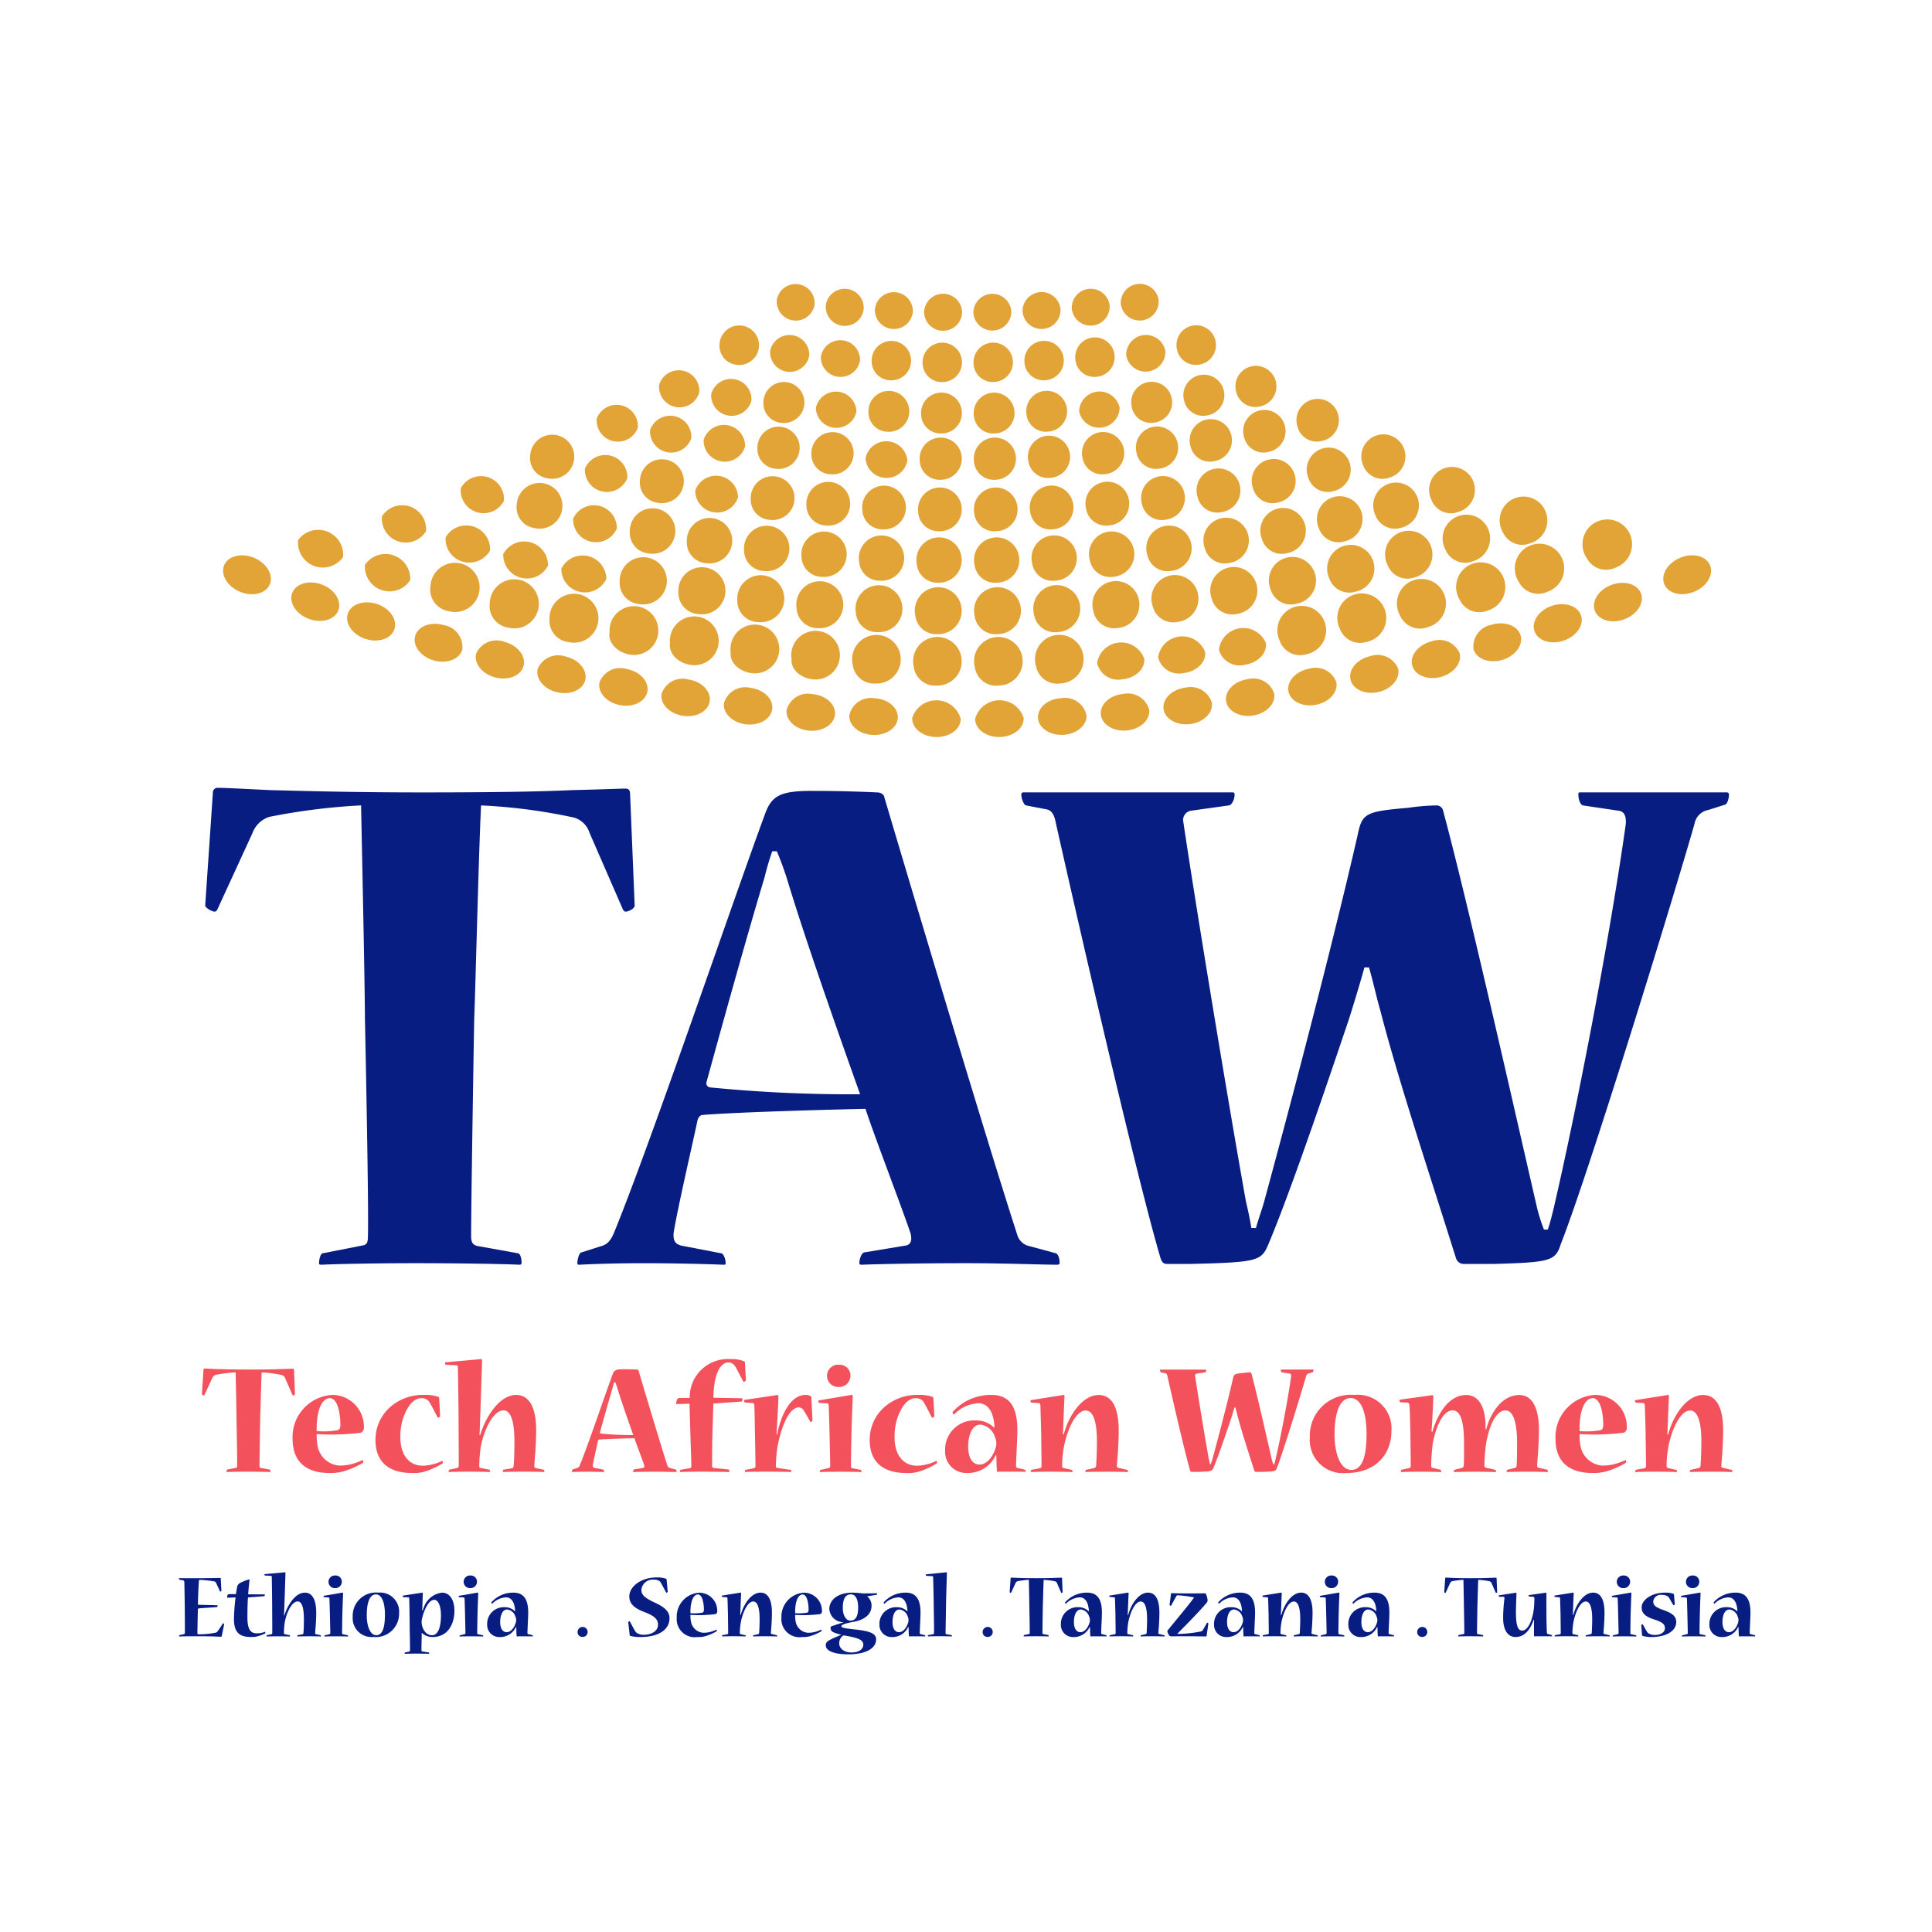 <svg xmlns="http://www.w3.org/2000/svg" xmlns:xlink="http://www.w3.org/1999/xlink" width="198" height="198" viewBox="0 0 198 198">
  <defs>
    <clipPath id="clip-Plan_de_travail_13">
      <rect width="198" height="198"/>
    </clipPath>
  </defs>
  <g id="Plan_de_travail_13" data-name="Plan de travail – 13" clip-path="url(#clip-Plan_de_travail_13)">
    <g id="Groupe_442" data-name="Groupe 442" transform="translate(-75.507 -166.423)">
      <g id="Groupe_437" data-name="Groupe 437" transform="translate(96.536 247.166)">
        <g id="Groupe_436" data-name="Groupe 436">
          <path id="Tracé_2634" data-name="Tracé 2634" d="M141.89,285.034c0,.313-.627.626-.94.626-.078,0-.157-.078-.235-.157l-3.446-7.911a2.4,2.4,0,0,0-1.566-1.566,57.172,57.172,0,0,0-9.555-1.253c-.235,4.621-.549,17.856-.706,22.008-.078,4.385-.313,19.031-.313,22.164,0,.783.313.94.862,1.018l3.916.706c.235,0,.391.469.391.94,0,.157,0,.235-.235.235-1.723-.079-6.03-.157-10.574-.157-4.151,0-7.988.079-9.711.157-.235,0-.235-.079-.235-.157,0-.391.157-1.018.392-1.018l3.994-.784c.549-.078.627-.313.627-1.1.079-3.132-.235-18.64-.313-22.321,0-3.132-.313-17.7-.391-21.694a64.656,64.656,0,0,0-9.4,1.175,2.725,2.725,0,0,0-1.723,1.644l-3.6,7.833c-.078.157-.156.235-.313.235-.235,0-.94-.392-.94-.626l.784-11.513a.494.494,0,0,1,.547-.548c.628,0,2.115.078,5.325.235,3.29.078,8.224.235,15.586.235,7.127,0,12.061-.078,15.35-.235,3.29-.079,4.935-.157,5.483-.157.313,0,.47.157.47.548Z" transform="translate(-97.875 -272.973)" fill="#081d82"/>
          <path id="Tracé_2635" data-name="Tracé 2635" d="M179.27,273.442c2.742,0,4.857.079,6.58.157a.815.815,0,0,1,.626.313c2.506,8.458,10.574,35.479,13.706,45.111a1.643,1.643,0,0,0,1.018,1.018l2.9.784c.235.078.392.469.392,1.018,0,.079-.078.157-.235.157-1.645,0-5.4-.157-9.32-.157-4.385,0-8.615.079-10.73.157-.235,0-.235-.079-.235-.157,0-.47.235-1.018.47-1.1l4.229-.7c.627-.078.706-.626.548-1.253-.862-2.585-3.759-10.1-4.621-12.766-3.524.079-12.609.313-16.682.626-.235,0-.47.235-.548.627-.47,2.271-1.959,8.615-2.428,11.434-.079.94.235,1.175.783,1.332l4.072.784c.235,0,.471.547.471,1.018,0,.157-.079.157-.235.157-1.959-.079-5.091-.157-8.224-.157-2.663,0-5.013.079-6.578.157-.157,0-.157-.079-.157-.235,0-.235.157-.94.392-1.018l1.958-.627c.626-.156,1.018-.469,1.41-1.41,3.838-9.4,11.983-33.442,15.507-43,.7-1.881,1.722-2.272,4.855-2.272Zm-4.228,6.188a27.139,27.139,0,0,0-.784,2.663c-1.958,6.5-4.465,15.586-5.952,20.99a.427.427,0,0,0,.391.548,146.337,146.337,0,0,0,15.35.7c-1.331-3.758-5.4-15.115-7.518-22.164-.235-.7-.548-1.644-1.018-2.741Z" transform="translate(-116.929 -273.129)" fill="#081d82"/>
          <path id="Tracé_2636" data-name="Tracé 2636" d="M247.349,318.319c.235-.862.549-1.723.783-2.507,2.82-10.338,7.128-26.785,9.634-37.749.47-2.271.783-2.428,5.247-2.819a22.415,22.415,0,0,1,2.819-.235.686.686,0,0,1,.7.548c2.585,9.633,7.2,30.153,9.633,40.726a17.892,17.892,0,0,0,.7,2.193h.391c.235-.627.47-1.644.626-2.271,2.271-9.79,5.64-27.02,7.362-39.238q.118-1.292-.7-1.41l-3.682-.548c-.313-.078-.469-.7-.469-1.1,0-.156,0-.235.156-.235h15.037a.208.208,0,0,1,.235.235c0,.392-.157.94-.391,1.019l-1.723.547a1.738,1.738,0,0,0-1.41,1.41c-2.193,7.675-10.808,35.714-13.705,43.076-.549,1.723-1.019,1.88-6.892,2.037h-3.132a.837.837,0,0,1-.706-.549c-2.428-7.753-5.952-18.326-7.753-25.375-.313-1.018-.7-2.819-1.175-4.465h-.47c-.47,1.723-1.1,3.76-1.566,5.247-1.723,5.091-5.874,17.465-8.3,23.183-.7,1.644-1.1,1.8-7.91,1.958h-2.428c-.391,0-.548-.157-.7-.627-2.272-7.675-7.754-31.327-10.808-44.955-.157-.548-.391-.94-.94-1.018l-2.037-.391c-.235-.078-.47-.7-.47-1.1a.208.208,0,0,1,.235-.235h21.382c.234,0,.234.079.234.313,0,.313-.234.94-.547,1.018l-3.916.548a.958.958,0,0,0-.783,1.175c1.253,8.458,4.543,28.43,6.422,38.924.157.626.392,1.723.548,2.663Z" transform="translate(-139.662 -273.208)" fill="#081d82"/>
        </g>
      </g>
      <g id="Groupe_438" data-name="Groupe 438" transform="translate(98.368 195.509)">
        <path id="Tracé_2637" data-name="Tracé 2637" d="M256.322,211.015a2.1,2.1,0,1,1,2.406,1.477A2,2,0,0,1,256.322,211.015Z" transform="translate(-152.486 -199.921)" fill="#e3a437"/>
        <path id="Tracé_2638" data-name="Tracé 2638" d="M248.3,212.311a2.1,2.1,0,1,1,2.352,1.558A2,2,0,0,1,248.3,212.311Z" transform="translate(-149.818 -200.377)" fill="#e3a437"/>
        <path id="Tracé_2639" data-name="Tracé 2639" d="M240.254,213.334a2.1,2.1,0,1,1,2.3,1.636A2,2,0,0,1,240.254,213.334Z" transform="translate(-147.139 -200.742)" fill="#e3a437"/>
        <path id="Tracé_2640" data-name="Tracé 2640" d="M232.182,214.085a2.1,2.1,0,0,1,4.156-.352,2.1,2.1,0,0,1-4.156.352Z" transform="translate(-144.451 -201.016)" fill="#e3a437"/>
        <path id="Tracé_2641" data-name="Tracé 2641" d="M224.094,214.564a2.094,2.094,0,1,1,2.178,1.787A2,2,0,0,1,224.094,214.564Z" transform="translate(-141.758 -201.199)" fill="#e3a437"/>
        <path id="Tracé_2642" data-name="Tracé 2642" d="M216,214.77a2.094,2.094,0,1,1,2.117,1.86A2,2,0,0,1,216,214.77Z" transform="translate(-139.06 -201.291)" fill="#e3a437"/>
        <path id="Tracé_2643" data-name="Tracé 2643" d="M207.9,214.7a2.094,2.094,0,1,1,2.053,1.929A2,2,0,0,1,207.9,214.7Z" transform="translate(-136.362 -201.292)" fill="#e3a437"/>
        <path id="Tracé_2644" data-name="Tracé 2644" d="M199.805,214.364a2.094,2.094,0,1,1,1.987,2A2,2,0,0,1,199.805,214.364Z" transform="translate(-133.665 -201.202)" fill="#e3a437"/>
        <path id="Tracé_2645" data-name="Tracé 2645" d="M191.724,213.753a2.1,2.1,0,0,1,4.157.349,2.1,2.1,0,0,1-4.157-.349Z" transform="translate(-130.971 -201.022)" fill="#e3a437"/>
        <path id="Tracé_2646" data-name="Tracé 2646" d="M183.662,212.869A2.1,2.1,0,1,1,185.514,215,2,2,0,0,1,183.662,212.869Z" transform="translate(-128.283 -200.75)" fill="#e3a437"/>
        <path id="Tracé_2647" data-name="Tracé 2647" d="M175.626,211.712a2.1,2.1,0,0,1,4.131.629,2.1,2.1,0,0,1-4.131-.629Z" transform="translate(-125.603 -200.388)" fill="#e3a437"/>
        <path id="Tracé_2648" data-name="Tracé 2648" d="M167.623,210.283a2.106,2.106,0,0,1,4.114.769,2.1,2.1,0,0,1-4.114-.769Z" transform="translate(-122.933 -199.934)" fill="#e3a437"/>
        <path id="Tracé_2649" data-name="Tracé 2649" d="M247.208,204.482a2.025,2.025,0,1,1,2.284,1.568A1.965,1.965,0,0,1,247.208,204.482Z" transform="translate(-149.453 -197.773)" fill="#e3a437"/>
        <path id="Tracé_2650" data-name="Tracé 2650" d="M239.423,205.471a2.025,2.025,0,0,1,4.009-.475,2.023,2.023,0,0,1-4.009.475Z" transform="translate(-146.862 -198.125)" fill="#e3a437"/>
        <path id="Tracé_2651" data-name="Tracé 2651" d="M231.617,206.2a2.021,2.021,0,1,1,2.169,1.718A1.943,1.943,0,0,1,231.617,206.2Z" transform="translate(-144.263 -198.39)" fill="#e3a437"/>
        <path id="Tracé_2652" data-name="Tracé 2652" d="M223.794,206.661a2.02,2.02,0,1,1,2.11,1.79A1.962,1.962,0,0,1,223.794,206.661Z" transform="translate(-141.658 -198.567)" fill="#e3a437"/>
        <path id="Tracé_2653" data-name="Tracé 2653" d="M215.964,206.86a2.019,2.019,0,1,1,2.048,1.86A1.962,1.962,0,0,1,215.964,206.86Z" transform="translate(-139.049 -198.656)" fill="#e3a437"/>
        <path id="Tracé_2654" data-name="Tracé 2654" d="M208.131,206.8a2.02,2.02,0,1,1,1.985,1.928A1.962,1.962,0,0,1,208.131,206.8Z" transform="translate(-136.439 -198.658)" fill="#e3a437"/>
        <path id="Tracé_2655" data-name="Tracé 2655" d="M200.3,206.467a2.02,2.02,0,1,1,1.919,1.994A1.962,1.962,0,0,1,200.3,206.467Z" transform="translate(-133.83 -198.571)" fill="#e3a437"/>
        <path id="Tracé_2656" data-name="Tracé 2656" d="M192.488,205.876a2.023,2.023,0,0,1,4.02.337,2.021,2.021,0,0,1-4.02-.337Z" transform="translate(-131.225 -198.396)" fill="#e3a437"/>
        <path id="Tracé_2657" data-name="Tracé 2657" d="M184.69,205.021a2.024,2.024,0,0,1,4.009.473,2.022,2.022,0,0,1-4.009-.473Z" transform="translate(-128.625 -198.133)" fill="#e3a437"/>
        <path id="Tracé_2658" data-name="Tracé 2658" d="M176.918,203.9a2.025,2.025,0,1,1,1.713,2.178A1.965,1.965,0,0,1,176.918,203.9Z" transform="translate(-126.033 -197.783)" fill="#e3a437"/>
        <path id="Tracé_2659" data-name="Tracé 2659" d="M238.592,197.61a1.952,1.952,0,0,1,3.873-.46,1.951,1.951,0,0,1-3.873.46Z" transform="translate(-146.585 -195.509)" fill="#e3a437"/>
        <path id="Tracé_2660" data-name="Tracé 2660" d="M231.051,198.311a1.95,1.95,0,0,1,3.883-.329,1.949,1.949,0,0,1-3.883.329Z" transform="translate(-144.074 -195.765)" fill="#e3a437"/>
        <path id="Tracé_2661" data-name="Tracé 2661" d="M223.494,198.757a1.949,1.949,0,0,1,3.89-.2,1.948,1.948,0,0,1-3.89.2Z" transform="translate(-141.558 -195.935)" fill="#e3a437"/>
        <path id="Tracé_2662" data-name="Tracé 2662" d="M215.93,198.949a1.949,1.949,0,0,1,3.894-.067,1.948,1.948,0,0,1-3.894.067Z" transform="translate(-139.038 -196.021)" fill="#e3a437"/>
        <path id="Tracé_2663" data-name="Tracé 2663" d="M208.364,198.887a1.948,1.948,0,0,1,3.893.064,1.947,1.947,0,0,1-3.893-.064Z" transform="translate(-136.517 -196.022)" fill="#e3a437"/>
        <path id="Tracé_2664" data-name="Tracé 2664" d="M200.8,198.571a1.949,1.949,0,0,1,3.89.195,1.948,1.948,0,0,1-3.89-.195Z" transform="translate(-133.996 -195.939)" fill="#e3a437"/>
        <path id="Tracé_2665" data-name="Tracé 2665" d="M193.251,198a1.95,1.95,0,0,1,3.884.325,1.949,1.949,0,0,1-3.884-.325Z" transform="translate(-131.479 -195.77)" fill="#e3a437"/>
        <path id="Tracé_2666" data-name="Tracé 2666" d="M185.718,197.175a1.952,1.952,0,0,1,3.873.456,1.951,1.951,0,0,1-3.873-.456Z" transform="translate(-128.967 -195.517)" fill="#e3a437"/>
        <path id="Tracé_2667" data-name="Tracé 2667" d="M257.545,218.017a2.172,2.172,0,1,1,2.467,1.466A2.041,2.041,0,0,1,257.545,218.017Z" transform="translate(-152.894 -202.25)" fill="#e3a437"/>
        <path id="Tracé_2668" data-name="Tracé 2668" d="M265.763,216.4a2.176,2.176,0,1,1,2.518,1.381A2.044,2.044,0,0,1,265.763,216.4Z" transform="translate(-155.628 -201.686)" fill="#e3a437"/>
        <path id="Tracé_2669" data-name="Tracé 2669" d="M249.288,219.352A2.168,2.168,0,1,1,251.7,220.9,2.039,2.039,0,0,1,249.288,219.352Z" transform="translate(-150.146 -202.719)" fill="#e3a437"/>
        <path id="Tracé_2670" data-name="Tracé 2670" d="M241,220.406a2.166,2.166,0,1,1,2.357,1.63A2.038,2.038,0,0,1,241,220.406Z" transform="translate(-147.388 -203.095)" fill="#e3a437"/>
        <path id="Tracé_2671" data-name="Tracé 2671" d="M232.691,221.179a2.164,2.164,0,1,1,2.3,1.708A2.037,2.037,0,0,1,232.691,221.179Z" transform="translate(-144.62 -203.378)" fill="#e3a437"/>
        <path id="Tracé_2672" data-name="Tracé 2672" d="M224.363,221.672a2.163,2.163,0,1,1,2.24,1.784A2.038,2.038,0,0,1,224.363,221.672Z" transform="translate(-141.847 -203.566)" fill="#e3a437"/>
        <path id="Tracé_2673" data-name="Tracé 2673" d="M216.028,221.884a2.162,2.162,0,1,1,2.178,1.859A2.037,2.037,0,0,1,216.028,221.884Z" transform="translate(-139.071 -203.661)" fill="#e3a437"/>
        <path id="Tracé_2674" data-name="Tracé 2674" d="M207.69,221.815a2.162,2.162,0,1,1,2.115,1.931A2.037,2.037,0,0,1,207.69,221.815Z" transform="translate(-136.292 -203.662)" fill="#e3a437"/>
        <path id="Tracé_2675" data-name="Tracé 2675" d="M199.357,221.467a2.167,2.167,0,0,1,4.287.214,2.163,2.163,0,0,1-4.287-.214Z" transform="translate(-133.515 -203.57)" fill="#e3a437"/>
        <path id="Tracé_2676" data-name="Tracé 2676" d="M191.038,220.837a2.164,2.164,0,1,1,1.981,2.069A2.037,2.037,0,0,1,191.038,220.837Z" transform="translate(-130.742 -203.384)" fill="#e3a437"/>
        <path id="Tracé_2677" data-name="Tracé 2677" d="M182.738,219.926a2.166,2.166,0,1,1,1.913,2.135A2.039,2.039,0,0,1,182.738,219.926Z" transform="translate(-127.975 -203.104)" fill="#e3a437"/>
        <path id="Tracé_2678" data-name="Tracé 2678" d="M174.465,218.735a2.173,2.173,0,0,1,4.253.647,2.168,2.168,0,0,1-4.253-.647Z" transform="translate(-125.216 -202.73)" fill="#e3a437"/>
        <path id="Tracé_2679" data-name="Tracé 2679" d="M166.226,217.264a2.176,2.176,0,0,1,4.235.792,2.172,2.172,0,0,1-4.235-.792Z" transform="translate(-122.468 -202.263)" fill="#e3a437"/>
        <path id="Tracé_2680" data-name="Tracé 2680" d="M158.029,215.511a2.18,2.18,0,0,1,4.212.936,2.176,2.176,0,0,1-4.212-.936Z" transform="translate(-119.733 -201.702)" fill="#e3a437"/>
        <path id="Tracé_2681" data-name="Tracé 2681" d="M258.9,225.8a2.251,2.251,0,1,1,2.535,1.454A2.083,2.083,0,0,1,258.9,225.8Z" transform="translate(-153.347 -204.837)" fill="#e3a437"/>
        <path id="Tracé_2682" data-name="Tracé 2682" d="M267.384,224.133a2.255,2.255,0,1,1,2.585,1.367A2.086,2.086,0,0,1,267.384,224.133Z" transform="translate(-156.169 -204.256)" fill="#e3a437"/>
        <path id="Tracé_2683" data-name="Tracé 2683" d="M275.819,222.176a2.26,2.26,0,1,1,2.634,1.278A2.087,2.087,0,0,1,275.819,222.176Z" transform="translate(-158.975 -203.577)" fill="#e3a437"/>
        <path id="Tracé_2684" data-name="Tracé 2684" d="M250.383,227.178a2.248,2.248,0,1,1,2.481,1.539A2.081,2.081,0,0,1,250.383,227.178Z" transform="translate(-150.511 -205.323)" fill="#e3a437"/>
        <path id="Tracé_2685" data-name="Tracé 2685" d="M241.832,228.266a2.245,2.245,0,1,1,2.425,1.622A2.081,2.081,0,0,1,241.832,228.266Z" transform="translate(-147.664 -205.711)" fill="#e3a437"/>
        <path id="Tracé_2686" data-name="Tracé 2686" d="M233.256,229.064a2.243,2.243,0,1,1,2.368,1.7A2.079,2.079,0,0,1,233.256,229.064Z" transform="translate(-144.809 -206.003)" fill="#e3a437"/>
        <path id="Tracé_2687" data-name="Tracé 2687" d="M224.663,229.573a2.241,2.241,0,1,1,2.308,1.781A2.078,2.078,0,0,1,224.663,229.573Z" transform="translate(-141.947 -206.198)" fill="#e3a437"/>
        <path id="Tracé_2688" data-name="Tracé 2688" d="M216.062,229.792a2.24,2.24,0,1,1,2.246,1.859A2.079,2.079,0,0,1,216.062,229.792Z" transform="translate(-139.082 -206.295)" fill="#e3a437"/>
        <path id="Tracé_2689" data-name="Tracé 2689" d="M207.458,229.721a2.241,2.241,0,1,1,2.183,1.933A2.079,2.079,0,0,1,207.458,229.721Z" transform="translate(-136.215 -206.297)" fill="#e3a437"/>
        <path id="Tracé_2690" data-name="Tracé 2690" d="M198.859,229.361a2.241,2.241,0,1,1,2.117,2.005A2.079,2.079,0,0,1,198.859,229.361Z" transform="translate(-133.35 -206.201)" fill="#e3a437"/>
        <path id="Tracé_2691" data-name="Tracé 2691" d="M190.274,228.711a2.243,2.243,0,1,1,2.05,2.075A2.08,2.08,0,0,1,190.274,228.711Z" transform="translate(-130.488 -206.009)" fill="#e3a437"/>
        <path id="Tracé_2692" data-name="Tracé 2692" d="M181.71,227.771a2.245,2.245,0,1,1,1.981,2.143A2.081,2.081,0,0,1,181.71,227.771Z" transform="translate(-127.633 -205.72)" fill="#e3a437"/>
        <path id="Tracé_2693" data-name="Tracé 2693" d="M173.173,226.542a2.253,2.253,0,0,1,4.389.667,2.247,2.247,0,0,1-4.389-.667Z" transform="translate(-124.786 -205.334)" fill="#e3a437"/>
        <path id="Tracé_2694" data-name="Tracé 2694" d="M164.672,225.023a2.251,2.251,0,1,1,1.837,2.273A2.084,2.084,0,0,1,164.672,225.023Z" transform="translate(-121.95 -204.851)" fill="#e3a437"/>
        <path id="Tracé_2695" data-name="Tracé 2695" d="M156.213,223.214a2.261,2.261,0,0,1,4.347.966,2.255,2.255,0,0,1-4.347-.966Z" transform="translate(-119.129 -204.272)" fill="#e3a437"/>
        <path id="Tracé_2696" data-name="Tracé 2696" d="M147.806,221.116a2.26,2.26,0,1,1,1.687,2.394A2.089,2.089,0,0,1,147.806,221.116Z" transform="translate(-116.323 -203.596)" fill="#e3a437"/>
        <path id="Tracé_2697" data-name="Tracé 2697" d="M260.263,233.584a2.333,2.333,0,1,1,2.6,1.442A2.127,2.127,0,0,1,260.263,233.584Z" transform="translate(-153.8 -207.425)" fill="#e3a437"/>
        <path id="Tracé_2698" data-name="Tracé 2698" d="M269.006,231.865a2.338,2.338,0,1,1,2.653,1.352A2.129,2.129,0,0,1,269.006,231.865Z" transform="translate(-156.709 -206.825)" fill="#e3a437"/>
        <path id="Tracé_2699" data-name="Tracé 2699" d="M277.7,229.846a2.343,2.343,0,1,1,2.7,1.26A2.132,2.132,0,0,1,277.7,229.846Z" transform="translate(-159.602 -206.125)" fill="#e3a437"/>
        <path id="Tracé_2700" data-name="Tracé 2700" d="M286.341,227.529a2.349,2.349,0,1,1,2.747,1.167A2.135,2.135,0,0,1,286.341,227.529Z" transform="translate(-162.476 -205.324)" fill="#e3a437"/>
        <path id="Tracé_2701" data-name="Tracé 2701" d="M251.479,235a2.329,2.329,0,1,1,2.549,1.529A2.125,2.125,0,0,1,251.479,235Z" transform="translate(-150.876 -207.926)" fill="#e3a437"/>
        <path id="Tracé_2702" data-name="Tracé 2702" d="M242.663,236.126a2.326,2.326,0,1,1,2.493,1.614A2.123,2.123,0,0,1,242.663,236.126Z" transform="translate(-147.941 -208.327)" fill="#e3a437"/>
        <path id="Tracé_2703" data-name="Tracé 2703" d="M233.822,236.949a2.324,2.324,0,1,1,2.436,1.7A2.122,2.122,0,0,1,233.822,236.949Z" transform="translate(-144.997 -208.628)" fill="#e3a437"/>
        <path id="Tracé_2704" data-name="Tracé 2704" d="M224.964,237.474a2.322,2.322,0,1,1,2.376,1.779A2.121,2.121,0,0,1,224.964,237.474Z" transform="translate(-142.047 -208.829)" fill="#e3a437"/>
        <path id="Tracé_2705" data-name="Tracé 2705" d="M216.1,237.7a2.321,2.321,0,1,1,2.315,1.858A2.121,2.121,0,0,1,216.1,237.7Z" transform="translate(-139.093 -208.93)" fill="#e3a437"/>
        <path id="Tracé_2706" data-name="Tracé 2706" d="M207.226,237.627a2.322,2.322,0,1,1,2.251,1.935A2.122,2.122,0,0,1,207.226,237.627Z" transform="translate(-136.138 -208.931)" fill="#e3a437"/>
        <path id="Tracé_2707" data-name="Tracé 2707" d="M198.362,237.255a2.322,2.322,0,1,1,2.185,2.009A2.122,2.122,0,0,1,198.362,237.255Z" transform="translate(-133.184 -208.832)" fill="#e3a437"/>
        <path id="Tracé_2708" data-name="Tracé 2708" d="M189.511,236.585a2.324,2.324,0,1,1,2.118,2.081A2.123,2.123,0,0,1,189.511,236.585Z" transform="translate(-130.234 -208.634)" fill="#e3a437"/>
        <path id="Tracé_2709" data-name="Tracé 2709" d="M180.682,235.617a2.326,2.326,0,1,1,2.049,2.151A2.125,2.125,0,0,1,180.682,235.617Z" transform="translate(-127.29 -208.336)" fill="#e3a437"/>
        <path id="Tracé_2710" data-name="Tracé 2710" d="M171.882,234.349a2.329,2.329,0,1,1,1.977,2.22A2.126,2.126,0,0,1,171.882,234.349Z" transform="translate(-124.356 -207.938)" fill="#e3a437"/>
        <path id="Tracé_2711" data-name="Tracé 2711" d="M163.118,232.783a2.333,2.333,0,1,1,1.9,2.286A2.127,2.127,0,0,1,163.118,232.783Z" transform="translate(-121.433 -207.44)" fill="#e3a437"/>
        <path id="Tracé_2712" data-name="Tracé 2712" d="M154.4,230.917a2.344,2.344,0,0,1,4.481,1,2.337,2.337,0,0,1-4.481-1Z" transform="translate(-118.524 -206.842)" fill="#e3a437"/>
        <path id="Tracé_2713" data-name="Tracé 2713" d="M145.731,228.754a2.343,2.343,0,1,1,1.754,2.412A2.134,2.134,0,0,1,145.731,228.754Z" transform="translate(-115.633 -206.144)" fill="#e3a437"/>
        <path id="Tracé_2714" data-name="Tracé 2714" d="M137.123,226.291a2.357,2.357,0,0,1,4.423,1.3,2.349,2.349,0,0,1-4.423-1.3Z" transform="translate(-112.76 -205.347)" fill="#e3a437"/>
        <path id="Tracé_2715" data-name="Tracé 2715" d="M261.621,241.367a2.417,2.417,0,1,1,2.669,1.43A2.172,2.172,0,0,1,261.621,241.367Z" transform="translate(-154.253 -210.013)" fill="#e3a437"/>
        <path id="Tracé_2716" data-name="Tracé 2716" d="M270.627,239.6a2.422,2.422,0,1,1,2.72,1.338A2.174,2.174,0,0,1,270.627,239.6Z" transform="translate(-157.25 -209.395)" fill="#e3a437"/>
        <path id="Tracé_2717" data-name="Tracé 2717" d="M279.583,237.517a2.427,2.427,0,1,1,2.768,1.244A2.177,2.177,0,0,1,279.583,237.517Z" transform="translate(-160.23 -208.673)" fill="#e3a437"/>
        <path id="Tracé_2718" data-name="Tracé 2718" d="M288.483,235.129a2.434,2.434,0,1,1,2.813,1.148A2.18,2.18,0,0,1,288.483,235.129Z" transform="translate(-163.19 -207.848)" fill="#e3a437"/>
        <path id="Tracé_2719" data-name="Tracé 2719" d="M297.316,232.435a2.442,2.442,0,1,1,2.857,1.049A2.185,2.185,0,0,1,297.316,232.435Z" transform="translate(-166.128 -206.92)" fill="#e3a437"/>
        <path id="Tracé_2720" data-name="Tracé 2720" d="M252.574,242.831a2.413,2.413,0,1,1,2.617,1.519A2.17,2.17,0,0,1,252.574,242.831Z" transform="translate(-151.241 -210.529)" fill="#e3a437"/>
        <path id="Tracé_2721" data-name="Tracé 2721" d="M243.493,243.986a2.41,2.41,0,1,1,2.562,1.607A2.169,2.169,0,0,1,243.493,243.986Z" transform="translate(-148.218 -210.942)" fill="#e3a437"/>
        <path id="Tracé_2722" data-name="Tracé 2722" d="M234.387,244.834a2.407,2.407,0,1,1,2.5,1.692A2.167,2.167,0,0,1,234.387,244.834Z" transform="translate(-145.186 -211.253)" fill="#e3a437"/>
        <path id="Tracé_2723" data-name="Tracé 2723" d="M225.264,245.375a2.406,2.406,0,1,1,2.445,1.776A2.166,2.166,0,0,1,225.264,245.375Z" transform="translate(-142.147 -211.46)" fill="#e3a437"/>
        <path id="Tracé_2724" data-name="Tracé 2724" d="M216.129,245.608a2.405,2.405,0,1,1,2.383,1.857A2.165,2.165,0,0,1,216.129,245.608Z" transform="translate(-139.104 -211.564)" fill="#e3a437"/>
        <path id="Tracé_2725" data-name="Tracé 2725" d="M206.994,245.532a2.405,2.405,0,1,1,2.319,1.936A2.167,2.167,0,0,1,206.994,245.532Z" transform="translate(-136.06 -211.565)" fill="#e3a437"/>
        <path id="Tracé_2726" data-name="Tracé 2726" d="M197.864,245.15a2.405,2.405,0,1,1,2.254,2.013A2.167,2.167,0,0,1,197.864,245.15Z" transform="translate(-133.018 -211.464)" fill="#e3a437"/>
        <path id="Tracé_2727" data-name="Tracé 2727" d="M188.748,244.46a2.407,2.407,0,1,1,2.187,2.087A2.167,2.167,0,0,1,188.748,244.46Z" transform="translate(-129.98 -211.259)" fill="#e3a437"/>
        <path id="Tracé_2728" data-name="Tracé 2728" d="M179.654,243.461a2.41,2.41,0,1,1,2.117,2.16A2.168,2.168,0,0,1,179.654,243.461Z" transform="translate(-126.948 -210.952)" fill="#e3a437"/>
        <path id="Tracé_2729" data-name="Tracé 2729" d="M170.591,242.155a2.413,2.413,0,1,1,2.045,2.231A2.171,2.171,0,0,1,170.591,242.155Z" transform="translate(-123.926 -210.541)" fill="#e3a437"/>
        <path id="Tracé_2730" data-name="Tracé 2730" d="M161.565,240.542a2.417,2.417,0,1,1,1.972,2.3A2.172,2.172,0,0,1,161.565,240.542Z" transform="translate(-120.916 -210.028)" fill="#e3a437"/>
        <path id="Tracé_2731" data-name="Tracé 2731" d="M152.584,238.62a2.431,2.431,0,0,1,4.616,1.026,2.422,2.422,0,0,1-4.616-1.026Z" transform="translate(-117.92 -209.412)" fill="#e3a437"/>
        <path id="Tracé_2732" data-name="Tracé 2732" d="M143.656,236.391a2.437,2.437,0,0,1,4.588,1.184,2.428,2.428,0,0,1-4.588-1.184Z" transform="translate(-114.942 -208.693)" fill="#e3a437"/>
        <path id="Tracé_2733" data-name="Tracé 2733" d="M134.791,233.853a2.443,2.443,0,0,1,4.555,1.342,2.434,2.434,0,0,1-4.555-1.342Z" transform="translate(-111.984 -207.87)" fill="#e3a437"/>
        <path id="Tracé_2734" data-name="Tracé 2734" d="M125,230.665a2.452,2.452,0,0,1,4.514,1.517A2.442,2.442,0,0,1,125,230.665Z" transform="translate(-108.714 -206.833)" fill="#e3a437"/>
        <path id="Tracé_2735" data-name="Tracé 2735" d="M262.98,249.15a2.5,2.5,0,1,1,2.737,1.417A2.218,2.218,0,0,1,262.98,249.15Z" transform="translate(-154.706 -212.601)" fill="#e3a437"/>
        <path id="Tracé_2736" data-name="Tracé 2736" d="M272.248,247.327a2.508,2.508,0,1,1,2.787,1.323A2.22,2.22,0,0,1,272.248,247.327Z" transform="translate(-157.79 -211.964)" fill="#e3a437"/>
        <path id="Tracé_2737" data-name="Tracé 2737" d="M281.466,245.186a2.514,2.514,0,1,1,2.835,1.227A2.223,2.223,0,0,1,281.466,245.186Z" transform="translate(-160.857 -211.221)" fill="#e3a437"/>
        <path id="Tracé_2738" data-name="Tracé 2738" d="M290.625,242.729a2.522,2.522,0,1,1,2.88,1.129A2.227,2.227,0,0,1,290.625,242.729Z" transform="translate(-163.904 -210.371)" fill="#e3a437"/>
        <path id="Tracé_2739" data-name="Tracé 2739" d="M299.716,239.956a2.53,2.53,0,1,1,2.922,1.028A2.231,2.231,0,0,1,299.716,239.956Z" transform="translate(-166.929 -209.416)" fill="#e3a437"/>
        <path id="Tracé_2740" data-name="Tracé 2740" d="M310.2,236.33a2.541,2.541,0,1,1,2.969.908A2.238,2.238,0,0,1,310.2,236.33Z" transform="translate(-170.414 -208.171)" fill="#e3a437"/>
        <path id="Tracé_2741" data-name="Tracé 2741" d="M253.669,250.657a2.51,2.51,0,0,1,4.8-.734c.173,1.024-.771,2.039-2.111,2.243A2.2,2.2,0,0,1,253.669,250.657Z" transform="translate(-151.606 -213.133)" fill="#e3a437"/>
        <path id="Tracé_2742" data-name="Tracé 2742" d="M244.324,251.846a2.506,2.506,0,0,1,4.813-.571c.138,1.03-.838,2.011-2.183,2.171A2.195,2.195,0,0,1,244.324,251.846Z" transform="translate(-148.495 -213.558)" fill="#e3a437"/>
        <path id="Tracé_2743" data-name="Tracé 2743" d="M234.952,252.719a2.5,2.5,0,0,1,4.825-.409c.1,1.034-.9,1.982-2.253,2.1A2.194,2.194,0,0,1,234.952,252.719Z" transform="translate(-145.374 -213.878)" fill="#e3a437"/>
        <path id="Tracé_2744" data-name="Tracé 2744" d="M225.563,253.276a2.492,2.492,0,1,1,2.513,1.772A2.212,2.212,0,0,1,225.563,253.276Z" transform="translate(-142.247 -214.091)" fill="#e3a437"/>
        <path id="Tracé_2745" data-name="Tracé 2745" d="M216.163,253.516a2.491,2.491,0,1,1,2.452,1.856A2.211,2.211,0,0,1,216.163,253.516Z" transform="translate(-139.116 -214.198)" fill="#e3a437"/>
        <path id="Tracé_2746" data-name="Tracé 2746" d="M206.762,253.438a2.491,2.491,0,1,1,2.388,1.937A2.212,2.212,0,0,1,206.762,253.438Z" transform="translate(-135.983 -214.2)" fill="#e3a437"/>
        <path id="Tracé_2747" data-name="Tracé 2747" d="M197.366,253.044a2.492,2.492,0,1,1,2.322,2.017A2.212,2.212,0,0,1,197.366,253.044Z" transform="translate(-132.852 -214.095)" fill="#e3a437"/>
        <path id="Tracé_2748" data-name="Tracé 2748" d="M187.985,252.333a2.493,2.493,0,1,1,2.255,2.094C188.892,254.315,187.883,253.368,187.985,252.333Z" transform="translate(-129.726 -213.884)" fill="#e3a437"/>
        <path id="Tracé_2749" data-name="Tracé 2749" d="M178.627,251.306a2.5,2.5,0,1,1,2.185,2.169C179.467,253.317,178.489,252.336,178.627,251.306Z" transform="translate(-126.606 -213.568)" fill="#e3a437"/>
        <path id="Tracé_2750" data-name="Tracé 2750" d="M169.3,249.962a2.5,2.5,0,1,1,2.113,2.241C170.072,252,169.127,250.987,169.3,249.962Z" transform="translate(-123.496 -213.145)" fill="#e3a437"/>
        <path id="Tracé_2751" data-name="Tracé 2751" d="M160.01,248.3a2.5,2.5,0,1,1,2.04,2.312C160.716,250.364,159.8,249.318,160.01,248.3Z" transform="translate(-120.398 -212.616)" fill="#e3a437"/>
        <path id="Tracé_2752" data-name="Tracé 2752" d="M150.769,246.323a2.508,2.508,0,1,1,1.965,2.381A2.223,2.223,0,0,1,150.769,246.323Z" transform="translate(-117.316 -211.982)" fill="#e3a437"/>
        <path id="Tracé_2753" data-name="Tracé 2753" d="M141.582,244.028a2.515,2.515,0,1,1,1.888,2.447A2.225,2.225,0,0,1,141.582,244.028Z" transform="translate(-114.251 -211.241)" fill="#e3a437"/>
        <path id="Tracé_2754" data-name="Tracé 2754" d="M132.459,241.417a2.521,2.521,0,1,1,1.808,2.511A2.229,2.229,0,0,1,132.459,241.417Z" transform="translate(-111.207 -210.394)" fill="#e3a437"/>
        <path id="Tracé_2755" data-name="Tracé 2755" d="M122.379,238.134a2.542,2.542,0,0,1,4.645,1.562,2.531,2.531,0,0,1-4.645-1.562Z" transform="translate(-107.843 -209.326)" fill="#e3a437"/>
        <path id="Tracé_2756" data-name="Tracé 2756" d="M112.112,234.346a2.553,2.553,0,0,1,4.6,1.748,2.541,2.541,0,0,1-4.6-1.748Z" transform="translate(-104.416 -208.09)" fill="#e3a437"/>
        <path id="Tracé_2757" data-name="Tracé 2757" d="M264.338,256.933c-.176-1.025.77-2.043,2.11-2.295a2.267,2.267,0,0,1,2.8,1.372c.208,1.019-.734,2.07-2.105,2.327S264.515,257.957,264.338,256.933Z" transform="translate(-155.158 -215.189)" fill="#e3a437"/>
        <path id="Tracé_2758" data-name="Tracé 2758" d="M273.87,255.058c-.211-1.018.7-2.068,2.035-2.365a2.27,2.27,0,0,1,2.849,1.276c.242,1.01-.665,2.093-2.029,2.4S274.08,256.075,273.87,255.058Z" transform="translate(-158.331 -214.533)" fill="#e3a437"/>
        <path id="Tracé_2759" data-name="Tracé 2759" d="M283.348,252.856c-.245-1.01.634-2.091,1.958-2.434a2.274,2.274,0,0,1,2.9,1.178c.276,1-.6,2.115-1.952,2.467S283.592,253.866,283.348,252.856Z" transform="translate(-161.485 -213.768)" fill="#e3a437"/>
        <path id="Tracé_2760" data-name="Tracé 2760" d="M292.766,250.329a2.276,2.276,0,0,1,1.88-2.5c1.315-.389,2.629.084,2.939,1.077s-.527,2.136-1.873,2.533S293.045,251.33,292.766,250.329Z" transform="translate(-164.618 -212.894)" fill="#e3a437"/>
        <path id="Tracé_2761" data-name="Tracé 2761" d="M302.115,247.476c-.313-.992.5-2.131,1.8-2.565s2.637-.007,2.981.974-.457,2.154-1.792,2.6S302.428,248.467,302.115,247.476Z" transform="translate(-167.728 -211.911)" fill="#e3a437"/>
        <path id="Tracé_2762" data-name="Tracé 2762" d="M311.388,244.3c-.347-.981.425-2.148,1.718-2.628s2.643-.1,3.019.87-.386,2.169-1.71,2.66S311.734,245.277,311.388,244.3Z" transform="translate(-170.812 -210.819)" fill="#e3a437"/>
        <path id="Tracé_2763" data-name="Tracé 2763" d="M322.064,240.19c-.385-.966.343-2.164,1.621-2.7s2.645-.209,3.06.745-.3,2.185-1.611,2.729S322.449,241.155,322.064,240.19Z" transform="translate(-174.363 -209.411)" fill="#e3a437"/>
        <path id="Tracé_2764" data-name="Tracé 2764" d="M254.764,258.483c-.141-1.03.837-2.016,2.183-2.222a2.264,2.264,0,0,1,2.749,1.467c.173,1.024-.8,2.043-2.179,2.254S254.906,259.512,254.764,258.483Z" transform="translate(-151.971 -215.736)" fill="#e3a437"/>
        <path id="Tracé_2765" data-name="Tracé 2765" d="M245.154,259.707c-.107-1.035.9-1.987,2.254-2.147a2.264,2.264,0,0,1,2.7,1.56c.138,1.03-.869,2.015-2.251,2.179S245.261,260.74,245.154,259.707Z" transform="translate(-148.771 -216.174)" fill="#e3a437"/>
        <path id="Tracé_2766" data-name="Tracé 2766" d="M235.518,260.6c-.072-1.038.969-1.955,2.323-2.07a2.261,2.261,0,0,1,2.639,1.649c.1,1.034-.935,1.984-2.321,2.1S235.59,261.641,235.518,260.6Z" transform="translate(-145.563 -216.502)" fill="#e3a437"/>
        <path id="Tracé_2767" data-name="Tracé 2767" d="M225.863,261.177c-.037-1.039,1.034-1.921,2.39-1.99a2.26,2.26,0,0,1,2.58,1.737c.069,1.037-1,1.952-2.389,2.023S225.9,262.216,225.863,261.177Z" transform="translate(-142.347 -216.722)" fill="#e3a437"/>
        <path id="Tracé_2768" data-name="Tracé 2768" d="M216.2,261.423a2.591,2.591,0,0,1,4.975-.085c.034,1.038-1.065,1.917-2.455,1.941S216.2,262.463,216.2,261.423Z" transform="translate(-139.127 -216.833)" fill="#e3a437"/>
        <path id="Tracé_2769" data-name="Tracé 2769" d="M206.53,261.344a2.591,2.591,0,0,1,4.975.081c0,1.04-1.129,1.881-2.519,1.857S206.5,262.383,206.53,261.344Z" transform="translate(-135.906 -216.834)" fill="#e3a437"/>
        <path id="Tracé_2770" data-name="Tracé 2770" d="M196.868,260.939a2.261,2.261,0,0,1,2.579-1.74c1.357.069,2.428.95,2.392,1.989s-1.192,1.841-2.58,1.771S196.8,261.976,196.868,260.939Z" transform="translate(-132.686 -216.726)" fill="#e3a437"/>
        <path id="Tracé_2771" data-name="Tracé 2771" d="M187.223,260.208a2.261,2.261,0,0,1,2.637-1.652c1.354.114,2.4,1.03,2.325,2.067s-1.253,1.8-2.639,1.684S187.12,261.242,187.223,260.208Z" transform="translate(-129.472 -216.51)" fill="#e3a437"/>
        <path id="Tracé_2772" data-name="Tracé 2772" d="M177.6,259.151a2.262,2.262,0,0,1,2.693-1.561c1.35.159,2.361,1.11,2.255,2.145s-1.314,1.757-2.7,1.594S177.462,260.181,177.6,259.151Z" transform="translate(-126.264 -216.184)" fill="#e3a437"/>
        <path id="Tracé_2773" data-name="Tracé 2773" d="M168.008,257.768a2.264,2.264,0,0,1,2.747-1.469c1.346.2,2.325,1.189,2.185,2.22s-1.373,1.712-2.751,1.5S167.836,258.793,168.008,257.768Z" transform="translate(-123.066 -215.749)" fill="#e3a437"/>
        <path id="Tracé_2774" data-name="Tracé 2774" d="M158.457,256.06a2.267,2.267,0,0,1,2.8-1.375c1.34.251,2.287,1.268,2.112,2.293s-1.432,1.664-2.8,1.408S158.25,257.078,158.457,256.06Z" transform="translate(-119.881 -215.205)" fill="#e3a437"/>
        <path id="Tracé_2775" data-name="Tracé 2775" d="M148.954,254.026a2.271,2.271,0,0,1,2.848-1.279c1.333.3,2.247,1.345,2.037,2.364s-1.488,1.614-2.853,1.311S148.713,255.037,148.954,254.026Z" transform="translate(-116.712 -214.552)" fill="#e3a437"/>
        <path id="Tracé_2776" data-name="Tracé 2776" d="M139.508,251.665a2.275,2.275,0,0,1,2.894-1.18c1.325.342,2.2,1.422,1.961,2.433s-1.544,1.563-2.9,1.213S139.232,252.667,139.508,251.665Z" transform="translate(-113.561 -213.789)" fill="#e3a437"/>
        <path id="Tracé_2777" data-name="Tracé 2777" d="M130.127,248.979c.309-.993,1.622-1.467,2.938-1.08a2.276,2.276,0,0,1,1.882,2.5c-.278,1-1.6,1.509-2.945,1.112S129.817,249.972,130.127,248.979Z" transform="translate(-110.431 -212.918)" fill="#e3a437"/>
        <path id="Tracé_2778" data-name="Tracé 2778" d="M119.762,245.6c.347-.98,1.68-1.4,2.984-.965s2.109,1.58,1.792,2.571-1.657,1.446-2.992,1S119.415,246.583,119.762,245.6Z" transform="translate(-106.972 -211.819)" fill="#e3a437"/>
        <path id="Tracé_2779" data-name="Tracé 2779" d="M111.2,242.48c.377-.969,1.727-1.348,3.02-.868s2.063,1.648,1.716,2.629-1.705,1.392-3.029.9S110.822,243.448,111.2,242.48Z" transform="translate(-104.114 -210.799)" fill="#e3a437"/>
        <path id="Tracé_2780" data-name="Tracé 2780" d="M100.74,238.237c.415-.954,1.783-1.278,3.061-.745s2.006,1.732,1.621,2.7-1.762,1.323-3.07.777S100.326,239.189,100.74,238.237Z" transform="translate(-100.623 -209.411)" fill="#e3a437"/>
      </g>
      <g id="Groupe_440" data-name="Groupe 440" transform="translate(96.184 305.709)">
        <g id="Groupe_439" data-name="Groupe 439" transform="translate(0 0)">
          <path id="Tracé_2781" data-name="Tracé 2781" d="M106.9,364.838c0,.067-.135.136-.2.136-.017,0-.033-.017-.051-.034l-.748-1.716a.522.522,0,0,0-.34-.34,12.363,12.363,0,0,0-2.073-.271c-.051,1-.119,3.874-.153,4.775-.017.952-.068,4.129-.068,4.809,0,.17.068.2.187.221l.85.153c.051,0,.085.1.085.2,0,.034,0,.051-.051.051-.373-.017-1.308-.034-2.293-.034-.9,0-1.734.017-2.107.034-.051,0-.051-.017-.051-.034,0-.085.033-.221.085-.221l.866-.17c.119-.017.136-.068.136-.237.017-.68-.051-4.044-.068-4.843,0-.68-.068-3.84-.085-4.707a13.946,13.946,0,0,0-2.039.255.592.592,0,0,0-.374.357l-.782,1.7c-.017.033-.034.051-.068.051-.051,0-.2-.085-.2-.136l.17-2.5a.107.107,0,0,1,.118-.119c.136,0,.459.017,1.156.051.714.017,1.784.051,3.381.051,1.546,0,2.617-.017,3.331-.051.714-.017,1.071-.034,1.189-.034.069,0,.1.034.1.119Z" transform="translate(-97.347 -361.249)" fill="#f3525d"/>
          <path id="Tracé_2782" data-name="Tracé 2782" d="M118.616,369.671a.511.511,0,0,1-.34.476,24.455,24.455,0,0,1-4.5.136,5.623,5.623,0,0,0,.085,1.156,2.441,2.441,0,0,0,2.226,2.073,5.442,5.442,0,0,0,1.138-.119,6.441,6.441,0,0,0,1.24-.442c.034-.017.085.085.085.2,0,.051-.034.067-.067.1a9.009,9.009,0,0,1-1.955.85,4.619,4.619,0,0,1-1.5.169c-2.141,0-3.722-1-3.722-3.5a4.32,4.32,0,0,1,4.078-4.5,3.246,3.246,0,0,1,3.229,3.381Zm-3.535-3.059c-.662,0-1.342,1-1.308,3.365a8.263,8.263,0,0,0,2.192-.1c.136-.068.238-.187.238-.544,0-.918-.2-2.735-1.1-2.735Z" transform="translate(-101.998 -362.599)" fill="#f3525d"/>
          <path id="Tracé_2783" data-name="Tracé 2783" d="M124.048,370.86a4.455,4.455,0,0,1,1.716-3.518,5.026,5.026,0,0,1,3.263-1.07,3.9,3.9,0,0,1,1.461.2c.051.017.085.068.085.153l.1,1.835c0,.051-.153.135-.2.135-.034,0-.051,0-.068-.034-.255-.492-.527-1.036-.765-1.444a.874.874,0,0,0-.305-.357.979.979,0,0,0-.6-.153c-.611,0-1.172.493-1.631,1.479a5.861,5.861,0,0,0-.509,2.515c0,1.988,1.036,2.923,2.277,2.923a4.127,4.127,0,0,0,.867-.1,4.458,4.458,0,0,0,1.122-.391c.033-.017.085.051.085.153,0,.067-.018.118-.069.136a8.74,8.74,0,0,1-1.7.782,3.921,3.921,0,0,1-1.41.169c-2.073,0-3.722-.9-3.722-3.4Z" transform="translate(-106.243 -362.599)" fill="#f3525d"/>
          <path id="Tracé_2784" data-name="Tracé 2784" d="M138.394,360.767c.1-.017.135.051.135.153,0,.136-.187,5.71-.238,7.052,0,.153-.017.357-.033.561h.084a4.716,4.716,0,0,1,.17-.509c.476-1.326,1.768-3.585,3.518-3.585,1.376,0,2.039,1.376,2.039,3.585,0,1.5-.136,2.957-.187,3.534-.017.272.017.34.136.374l.816.17c.034,0,.085.1.085.2,0,.017-.018.034-.051.034-.305-.017-1.036-.034-2.023-.034-1,0-1.784.017-2.141.034-.051,0-.051-.017-.051-.034,0-.067.017-.2.068-.2l.85-.153c.136-.017.17-.085.187-.237.051-.442.085-1.428.085-2.481,0-1.614-.221-3.212-1.122-3.212-.952,0-1.92,1.682-2.327,3.722a14.68,14.68,0,0,0-.153,1.988c0,.153.068.187.187.2l.832.17c.035,0,.085.1.085.187,0,.034,0,.051-.051.051-.357-.017-1.224-.034-2.175-.034-.935,0-1.7.017-1.971.034-.051,0-.051-.017-.051-.051,0-.068.051-.187.085-.187l.816-.187c.1-.017.119-.068.136-.2.017-.459-.017-4.01-.017-4.979,0-.747-.051-4.469-.068-5.1,0-.153-.035-.221-.187-.237l-1.037-.051c-.051,0-.1-.1-.1-.2,0-.017,0-.051.051-.051Z" transform="translate(-109.799 -360.764)" fill="#f3525d"/>
          <path id="Tracé_2785" data-name="Tracé 2785" d="M159.489,362.322c.6,0,1.054.017,1.428.034a.175.175,0,0,1,.136.069c.544,1.835,2.295,7.7,2.973,9.787a.355.355,0,0,0,.221.221l.628.17c.051.017.085.1.085.221,0,.017-.017.034-.051.034-.357,0-1.172-.034-2.022-.034-.952,0-1.869.017-2.328.034-.051,0-.051-.017-.051-.034,0-.1.051-.221.1-.237l.918-.153c.135-.017.152-.136.119-.272-.187-.561-.816-2.192-1-2.769-.766.017-2.736.067-3.62.136-.051,0-.1.051-.119.136-.1.492-.424,1.869-.527,2.481-.017.2.051.255.17.289l.884.17c.051,0,.1.119.1.221,0,.034-.017.034-.051.034-.425-.017-1.1-.034-1.784-.034-.577,0-1.088.017-1.428.034-.034,0-.034-.017-.034-.051,0-.051.034-.2.085-.221l.425-.136c.136-.034.221-.1.306-.306.832-2.039,2.6-7.256,3.364-9.328.153-.408.373-.493,1.054-.493Zm-.918,1.342a5.816,5.816,0,0,0-.169.578c-.425,1.41-.969,3.382-1.292,4.554a.093.093,0,0,0,.085.119,31.908,31.908,0,0,0,3.33.153c-.289-.816-1.172-3.28-1.631-4.809-.051-.153-.119-.357-.221-.6Z" transform="translate(-116.3 -361.283)" fill="#f3525d"/>
          <path id="Tracé_2786" data-name="Tracé 2786" d="M177,364.778a.046.046,0,0,1,.051.051c0,.085-.051.272-.1.289l-2.889.2c-.034,1.1-.085,2.906-.1,3.195-.017.543-.033,2.786-.033,3.195a.211.211,0,0,0,.2.221l1.5.153c.051,0,.085.136.085.221,0,.017-.017.034-.051.034-.867-.017-1.835-.034-2.769-.034-.969,0-1.734.017-2.227.034-.034,0-.034-.017-.034-.034,0-.051.034-.2.085-.2l.918-.153c.119-.017.17-.085.17-.221,0-.646-.085-2.565-.1-3.382-.017-.68-.085-2.7-.085-3.007l-1.326.034c-.033,0-.051-.017-.051-.069a1.111,1.111,0,0,1,.068-.305.306.306,0,0,1,.306-.255h1.02a3.916,3.916,0,0,1,4.214-3.976,3.227,3.227,0,0,1,1.359.221.107.107,0,0,1,.085.1l.1,1.835c0,.069-.153.17-.221.17-.017,0-.034-.017-.068-.068-.255-.476-.561-1.088-.764-1.444a.862.862,0,0,0-.272-.323.8.8,0,0,0-.476-.153c-.85,0-1.5,1.275-1.529,3.62Z" transform="translate(-121.631 -360.765)" fill="#f3525d"/>
          <path id="Tracé_2787" data-name="Tracé 2787" d="M184.083,370.333c.034-.187.068-.339.085-.441.391-1.614,1.274-3.619,2.821-3.619a.951.951,0,0,1,.543.135.154.154,0,0,1,.051.119l.119,2.362c0,.068-.153.153-.187.153-.017,0-.034,0-.051-.034-.2-.391-.476-.85-.68-1.173a.605.605,0,0,0-.476-.288c-.934,0-1.732,1.7-2.192,4.01a17.172,17.172,0,0,0-.17,2.005c0,.153.069.187.187.2l1.326.187c.034,0,.085.119.085.17,0,.034,0,.051-.034.051-.476-.017-1.461-.034-2.617-.034-1,0-1.886.017-2.09.034-.033,0-.033-.017-.033-.034,0-.085.033-.187.085-.187l.85-.17a.2.2,0,0,0,.153-.221c0-.442-.033-2.549-.051-3.229-.017-.73-.034-2.481-.067-2.956,0-.153-.034-.255-.187-.272l-.764-.051c-.069,0-.1-.136-.1-.2,0-.034,0-.069.051-.069l3.3-.492c.135-.035.17.034.17.153,0,.255-.1,2.464-.17,3.4,0,.153-.017.357-.017.493Z" transform="translate(-125.111 -362.599)" fill="#f3525d"/>
          <path id="Tracé_2788" data-name="Tracé 2788" d="M195.481,364.728a.123.123,0,0,1,.153.135c-.033.68-.119,3.025-.136,3.858-.017.764-.051,2.65-.051,3.3,0,.153.034.187.153.221l.849.17c.034,0,.085.119.085.17,0,.034,0,.051-.034.051-.408-.017-1.206-.034-2.124-.034-.935,0-1.734.017-2.074.034-.051,0-.051-.017-.051-.034,0-.067.034-.17.085-.187l.8-.187c.119-.034.187-.068.187-.221,0-.374-.051-2.413-.068-3.246-.017-.7-.068-2.5-.085-2.923-.017-.136-.034-.255-.187-.255l-.765-.034c-.051,0-.119-.119-.119-.221,0-.017,0-.034.033-.034Zm-1.24-3.093a1.1,1.1,0,0,1,1.155,1.1,1.153,1.153,0,0,1-1.172,1.172,1.142,1.142,0,1,1,0-2.277Z" transform="translate(-128.914 -361.054)" fill="#f3525d"/>
          <path id="Tracé_2789" data-name="Tracé 2789" d="M200,370.86a4.455,4.455,0,0,1,1.716-3.518,5.027,5.027,0,0,1,3.263-1.07,3.9,3.9,0,0,1,1.461.2c.051.017.085.068.085.153l.1,1.835c0,.051-.153.135-.2.135-.034,0-.051,0-.068-.034-.255-.492-.527-1.036-.765-1.444a.874.874,0,0,0-.305-.357.979.979,0,0,0-.6-.153c-.612,0-1.172.493-1.631,1.479a5.871,5.871,0,0,0-.509,2.515c0,1.988,1.036,2.923,2.277,2.923a4.122,4.122,0,0,0,.867-.1,4.468,4.468,0,0,0,1.122-.391c.034-.017.085.051.085.153,0,.067-.018.118-.069.136a8.72,8.72,0,0,1-1.7.782,3.92,3.92,0,0,1-1.41.169c-2.073,0-3.722-.9-3.722-3.4Z" transform="translate(-131.545 -362.599)" fill="#f3525d"/>
          <path id="Tracé_2790" data-name="Tracé 2790" d="M216.654,369.586a6.089,6.089,0,0,0-.153-1.036c-.2-.782-.68-1.428-1.5-1.428a3.744,3.744,0,0,0-2.464,1.122c-.017.017-.034.034-.051.034-.051,0-.187-.2-.1-.289a5.244,5.244,0,0,1,3.976-1.716c2.277,0,2.634,1.919,2.634,3.636,0,.322-.034,1.291-.068,1.868-.034.765-.068,1.512-.068,1.784,0,.119.034.17.17.2l.714.17a.186.186,0,0,1,.1.17c0,.033-.017.051-.068.051-.2-.017-.9-.017-1.564-.017-.577,0-.934,0-1.223.017-.051,0-.085-.017-.085-.085-.017-.136-.051-.748-.051-1.122,0-.085-.017-.339-.017-.475l-.051-.033c-.068.135-.153.288-.238.424a3.124,3.124,0,0,1-2.7,1.41A2.175,2.175,0,0,1,211.59,372a2.989,2.989,0,0,1,3.178-3.11,2.494,2.494,0,0,1,1.478.441,2.319,2.319,0,0,1,.34.273Zm-1.53,3.824c.663,0,1.274-.646,1.6-1.58a1.866,1.866,0,0,0,.119-.612,1.684,1.684,0,0,0-.153-.646,1.774,1.774,0,0,0-1.478-1.258c-.867,0-1.258,1.1-1.258,2.261,0,1.189.475,1.835,1.155,1.835Z" transform="translate(-135.408 -362.599)" fill="#f3525d"/>
          <path id="Tracé_2791" data-name="Tracé 2791" d="M234.617,373.951c.051,0,.085.119.085.187,0,.017,0,.034-.034.034-.578-.017-1.172-.034-2.158-.034-.969,0-1.7.017-2.124.034-.034,0-.051-.017-.051-.034,0-.051.033-.187.085-.187l.816-.187a.239.239,0,0,0,.2-.238c.034-.357.085-1.682.085-2.464,0-1.478-.2-3.195-1.156-3.195-.816,0-1.648,1.292-2.158,3.365a11.612,11.612,0,0,0-.255,2.311c0,.153.051.2.153.221l.833.187c.051,0,.085.119.085.187,0,.017-.017.034-.051.034-.664-.017-1.207-.034-2.125-.034s-1.563.017-2.073.034c-.034,0-.034-.017-.034-.034,0-.067.034-.187.085-.2l.867-.153c.1-.034.153-.085.153-.237,0-.51-.034-2.5-.034-3.246-.017-.578-.068-2.481-.085-2.923-.017-.153-.017-.255-.17-.272l-.748-.051c-.051,0-.1-.119-.1-.2,0-.034,0-.051.051-.051l3.3-.527c.1-.018.136.033.136.135-.017.238-.1,2.4-.136,3.314,0,.17-.017.391-.034.578l.085.017c.051-.17.119-.391.153-.476.476-1.512,1.768-3.568,3.433-3.568,1.36,0,2.056,1.274,2.056,3.636,0,1.257-.119,2.837-.187,3.551-.017.17.017.255.187.289Z" transform="translate(-139.779 -362.598)" fill="#f3525d"/>
          <path id="Tracé_2792" data-name="Tracé 2792" d="M249.825,372.06c.051-.187.119-.374.17-.544.612-2.243,1.546-5.812,2.089-8.19.1-.493.17-.527,1.139-.612a4.86,4.86,0,0,1,.611-.051.15.15,0,0,1,.153.118c.561,2.091,1.563,6.543,2.09,8.836a4.07,4.07,0,0,0,.153.476h.085c.051-.136.1-.357.135-.493.493-2.125,1.224-5.862,1.6-8.514.017-.187-.034-.288-.153-.306l-.8-.118c-.068-.017-.1-.153-.1-.238,0-.034,0-.051.034-.051h3.263a.045.045,0,0,1,.051.051c0,.085-.034.2-.085.221l-.373.119a.378.378,0,0,0-.305.306c-.476,1.665-2.345,7.749-2.974,9.347-.119.373-.221.407-1.5.441h-.68a.182.182,0,0,1-.153-.119c-.526-1.682-1.291-3.976-1.682-5.505-.068-.221-.153-.612-.255-.968h-.1c-.1.374-.238.816-.34,1.138-.373,1.1-1.274,3.79-1.8,5.03-.153.357-.238.391-1.716.425h-.527c-.085,0-.119-.034-.153-.136-.493-1.665-1.682-6.8-2.345-9.753-.034-.119-.085-.2-.2-.221l-.441-.085c-.051-.017-.1-.153-.1-.238a.046.046,0,0,1,.051-.051H249.3c.051,0,.051.017.051.069,0,.067-.051.2-.119.221l-.85.118a.208.208,0,0,0-.17.255c.271,1.835.985,6.168,1.394,8.445.033.136.085.375.118.579Z" transform="translate(-146.408 -361.3)" fill="#f3525d"/>
          <path id="Tracé_2793" data-name="Tracé 2793" d="M271.364,374.276a3.4,3.4,0,0,1-3.722-3.636,4.189,4.189,0,0,1,4.571-4.367,3.451,3.451,0,0,1,3.79,3.721c0,2.243-1.513,4.282-4.623,4.282Zm.527-.323c1.206,0,1.563-1.564,1.563-3.722,0-1.954-.475-3.636-1.631-3.636-1.122,0-1.648,1.5-1.648,3.756,0,1.954.612,3.6,1.7,3.6Z" transform="translate(-154.081 -362.599)" fill="#f3525d"/>
          <path id="Tracé_2794" data-name="Tracé 2794" d="M296.549,373.936c.051.017.085.119.085.187,0,.034,0,.051-.051.051-.509-.017-1.088-.034-2.039-.034s-1.683.017-2.091.034c-.051,0-.051-.017-.051-.034,0-.067.034-.187.085-.2l.765-.187c.1-.017.153-.085.17-.2.051-.442.051-1.937.051-2.413,0-1.665-.272-3.28-1.19-3.28-1.1,0-1.767,1.954-2.005,3.534a19.508,19.508,0,0,0-.153,2.125c0,.135.051.187.187.221l.918.2c.051.017.085.119.085.187,0,.034,0,.051-.034.051-.543-.017-1.19-.034-2.158-.034s-1.631.017-2.074.034c-.051,0-.051-.017-.051-.051,0-.051.017-.17.085-.187l.731-.187c.135-.033.17-.085.187-.221.051-.391.034-1.7.034-2.311,0-1.734-.2-3.365-1.173-3.365-1.019,0-1.732,1.767-2.039,3.432-.068.561-.153,1.614-.153,2.261a.175.175,0,0,0,.153.2l.781.187c.069.017.1.119.1.187,0,.034,0,.051-.051.051-.714-.017-1.19-.034-2.108-.034-.884,0-1.376.017-1.937.034-.051,0-.051-.017-.051-.034,0-.067.034-.187.085-.2l.764-.17c.1-.034.17-.068.17-.221,0-.748-.034-2.583-.034-3.348-.017-.561-.051-2.413-.1-2.871-.017-.153-.034-.255-.187-.272l-.731-.033c-.051,0-.1-.1-.1-.2,0-.035,0-.051.068-.069l3.28-.458c.1-.017.119.034.119.119,0,.2-.085,2.158-.152,3.059,0,.136-.035.373-.035.543l.1.034c.051-.2.119-.425.153-.527.458-1.274,1.478-3.245,3.313-3.245,1.241,0,1.921,1.172,1.971,3.007v.493l.068.017c.035-.119.1-.357.153-.51.39-1.138,1.427-3.007,3.246-3.007,1.24,0,2.005,1.189,2.005,3.585,0,1.292-.153,3.144-.187,3.6,0,.187.034.238.17.272Z" transform="translate(-158.673 -362.599)" fill="#f3525d"/>
          <path id="Tracé_2795" data-name="Tracé 2795" d="M312.707,369.671a.511.511,0,0,1-.339.476,24.457,24.457,0,0,1-4.5.136,5.579,5.579,0,0,0,.085,1.156,2.441,2.441,0,0,0,2.226,2.073,5.443,5.443,0,0,0,1.138-.119,6.456,6.456,0,0,0,1.24-.442c.034-.017.085.085.085.2,0,.051-.034.067-.068.1a9.016,9.016,0,0,1-1.954.85,4.619,4.619,0,0,1-1.5.169c-2.141,0-3.722-1-3.722-3.5a4.32,4.32,0,0,1,4.079-4.5,3.246,3.246,0,0,1,3.228,3.381Zm-3.534-3.059c-.662,0-1.342,1-1.308,3.365a8.263,8.263,0,0,0,2.192-.1c.136-.068.237-.187.237-.544,0-.918-.2-2.735-1.1-2.735Z" transform="translate(-166.661 -362.599)" fill="#f3525d"/>
          <path id="Tracé_2796" data-name="Tracé 2796" d="M327.512,373.951c.051,0,.085.119.085.187,0,.017,0,.034-.035.034-.577-.017-1.172-.034-2.157-.034-.969,0-1.7.017-2.125.034-.034,0-.051-.017-.051-.034,0-.051.034-.187.085-.187l.816-.187a.238.238,0,0,0,.2-.238c.034-.357.085-1.682.085-2.464,0-1.478-.2-3.195-1.155-3.195-.816,0-1.648,1.292-2.158,3.365a11.516,11.516,0,0,0-.255,2.311c0,.153.051.2.153.221l.833.187c.051,0,.085.119.085.187,0,.017-.017.034-.051.034-.663-.017-1.207-.034-2.125-.034s-1.562.017-2.073.034c-.034,0-.034-.017-.034-.034,0-.067.034-.187.085-.2l.867-.153c.1-.034.153-.085.153-.237,0-.51-.034-2.5-.034-3.246-.017-.578-.069-2.481-.085-2.923-.017-.153-.017-.255-.17-.272l-.748-.051c-.051,0-.1-.119-.1-.2,0-.034,0-.051.051-.051l3.3-.527c.1-.018.136.033.136.135-.017.238-.1,2.4-.136,3.314,0,.17-.017.391-.034.578l.085.017c.051-.17.119-.391.153-.476.476-1.512,1.767-3.568,3.432-3.568,1.36,0,2.056,1.274,2.056,3.636,0,1.257-.119,2.837-.187,3.551-.017.17.017.255.187.289Z" transform="translate(-170.727 -362.598)" fill="#f3525d"/>
        </g>
      </g>
      <g id="Groupe_441" data-name="Groupe 441" transform="translate(93.856 327.558)">
        <path id="Tracé_2797" data-name="Tracé 2797" d="M98.228,400.375c-.009.029-.029.049-.077.049-.067,0-.289-.01-.772-.029s-1.216-.019-2.317-.019c-.377,0-.859.01-1.178.019-.029,0-.029-.009-.029-.019,0-.038.019-.106.048-.115l.444-.1c.067-.019.106-.048.106-.155.01-.289-.009-2.249-.009-2.683-.01-.377-.029-2.181-.049-2.5,0-.115-.039-.154-.1-.173l-.4-.077c-.019,0-.048-.067-.048-.135,0-.009,0-.019.019-.019.231,0,.453.009.656.009h.54c2.153,0,2.9-.029,3.011-.029a.051.051,0,0,1,.058.057l.067,1.264c0,.029-.087.077-.116.077-.009,0-.019,0-.029-.019-.135-.3-.27-.589-.415-.9a.3.3,0,0,0-.241-.135A11.752,11.752,0,0,0,96,394.594c-.1.009-.106.039-.106.106-.049.589-.107,2.123-.1,2.442.666.029,1.746.048,2,.058.019,0,.019.009.019.019,0,.058-.049.165-.077.165-.377.039-1.332.087-1.834.135-.087.01-.116.029-.116.107-.009.318-.048,2.152-.048,2.422,0,.106.039.125.106.125a8.794,8.794,0,0,0,1.766-.164.328.328,0,0,0,.2-.145c.193-.26.367-.531.531-.8.009-.019.019-.019.029-.019.039.009.116.077.106.116Z" transform="translate(-93.856 -393.819)" fill="#081d82"/>
        <path id="Tracé_2798" data-name="Tracé 2798" d="M103.381,396.47c-.048.618-.058,1.39-.058,2.017,0,1.226.289,1.66.965,1.66.087,0,.213-.01.319-.019a2.392,2.392,0,0,0,.511-.135c.029-.009.039.039.039.106a.071.071,0,0,1-.039.068,4.127,4.127,0,0,1-.984.337c-.106.01-.251.019-.463.019-1.062,0-1.718-.386-1.728-1.785a20.131,20.131,0,0,1,.165-2.269l-.83.029a.036.036,0,0,1-.039-.039.644.644,0,0,1,.029-.164.185.185,0,0,1,.193-.164h.685c.029-.164.077-.55.135-.782.048-.184.145-.309.453-.444a6.4,6.4,0,0,1,.753-.289c.039,0,.058.029.049.087-.039.318-.116,1.09-.135,1.448l1.689.009c.009,0,.019.01.019.029,0,.067-.039.154-.068.154Z" transform="translate(-96.315 -393.892)" fill="#081d82"/>
        <path id="Tracé_2799" data-name="Tracé 2799" d="M109.055,393.531c.058-.009.077.029.077.087,0,.077-.107,3.243-.135,4.006,0,.087-.009.2-.019.318h.048a2.547,2.547,0,0,1,.1-.289c.27-.753,1-2.037,2-2.037.782,0,1.158.782,1.158,2.037,0,.85-.077,1.679-.106,2.008-.01.154.009.193.077.212l.463.1c.019,0,.049.058.049.115,0,.01-.01.019-.029.019-.173-.009-.589-.019-1.148-.019s-1.014.01-1.216.019c-.029,0-.029-.009-.029-.019,0-.038.009-.115.039-.115l.482-.087c.077-.009.1-.048.107-.135.029-.251.048-.811.048-1.409,0-.917-.125-1.825-.637-1.825-.541,0-1.091.956-1.322,2.114a8.414,8.414,0,0,0-.087,1.129c0,.087.039.106.106.116l.473.1c.019,0,.048.058.048.106,0,.019,0,.029-.029.029-.2-.009-.695-.019-1.236-.019s-.965.01-1.119.019c-.029,0-.029-.009-.029-.029,0-.039.029-.106.048-.106l.463-.107c.058-.009.068-.038.077-.115.009-.261-.009-2.278-.009-2.828,0-.425-.029-2.538-.039-2.9,0-.087-.019-.125-.107-.135l-.588-.029c-.029,0-.058-.058-.058-.115,0-.01,0-.029.029-.029Z" transform="translate(-98.225 -393.529)" fill="#081d82"/>
        <path id="Tracé_2800" data-name="Tracé 2800" d="M117.98,395.78a.071.071,0,0,1,.087.077c-.019.386-.068,1.718-.077,2.191-.009.435-.029,1.506-.029,1.873,0,.087.019.106.087.125l.483.1c.019,0,.048.068.048.1s0,.029-.019.029c-.231-.009-.686-.019-1.206-.019s-.984.01-1.178.019c-.029,0-.029-.009-.029-.019,0-.038.019-.1.048-.106l.453-.106c.068-.019.106-.039.106-.125,0-.212-.029-1.37-.038-1.844-.01-.4-.039-1.418-.049-1.66-.009-.077-.019-.145-.106-.145l-.434-.019c-.029,0-.068-.067-.068-.125,0-.01,0-.019.019-.019Zm-.7-1.757a.627.627,0,0,1,.656.628.655.655,0,0,1-.666.666.649.649,0,1,1,0-1.294Z" transform="translate(-101.253 -393.694)" fill="#081d82"/>
        <path id="Tracé_2801" data-name="Tracé 2801" d="M122.66,401.2a1.93,1.93,0,0,1-2.113-2.065,2.379,2.379,0,0,1,2.6-2.481,1.96,1.96,0,0,1,2.152,2.114,2.389,2.389,0,0,1-2.625,2.432Zm.3-.183c.685,0,.888-.888.888-2.113,0-1.11-.27-2.066-.926-2.066-.637,0-.936.85-.936,2.133,0,1.11.347,2.046.965,2.046Z" transform="translate(-102.748 -394.571)" fill="#081d82"/>
        <path id="Tracé_2802" data-name="Tracé 2802" d="M130.168,400.808c.009.212,0,.434,0,.579-.019.492-.019,1.081-.019,1.178s.019.106.087.116l.656.106c.029.009.049.067.049.106,0,.019,0,.029-.02.029-.424-.009-.849-.019-1.351-.019-.473,0-.791.01-1.129.019-.019,0-.019-.009-.019-.019,0-.048.019-.115.048-.115l.4-.087c.067-.01.1-.039.1-.126.019-.309-.02-1.834-.029-2.422,0-.56-.029-2.587-.048-2.876,0-.1-.01-.135-.087-.145l-.5-.01c-.049-.01-.077-.077-.077-.125,0-.019,0-.029.029-.039l1.96-.3c.048-.009.067.019.067.067,0,.193-.039,1.1-.049,1.486,0,.1-.019.183-.019.261l.057.01a2,2,0,0,1,.106-.28,2.244,2.244,0,0,1,1.872-1.544c.859,0,1.274.85,1.274,1.844,0,1.4-.695,2.7-2.22,2.7a1.57,1.57,0,0,1-.917-.261,1.93,1.93,0,0,1-.183-.145Zm1.062.212c.607,0,.917-.782.917-2.055,0-.773-.213-1.574-.7-1.574-.55,0-1.062,1.052-1.264,2.046-.009.077-.019.184-.019.241a1.5,1.5,0,0,0,.019.222c.155.811.628,1.12,1.042,1.12Z" transform="translate(-105.304 -394.57)" fill="#081d82"/>
        <path id="Tracé_2803" data-name="Tracé 2803" d="M138.751,395.78a.071.071,0,0,1,.087.077c-.019.386-.068,1.718-.077,2.191-.009.435-.029,1.506-.029,1.873,0,.087.019.106.087.125l.483.1c.019,0,.048.068.048.1s0,.029-.019.029c-.231-.009-.686-.019-1.206-.019s-.984.01-1.178.019c-.029,0-.029-.009-.029-.019,0-.038.019-.1.048-.106l.453-.106c.068-.019.106-.039.106-.125,0-.212-.029-1.37-.038-1.844-.01-.4-.039-1.418-.049-1.66-.009-.077-.019-.145-.106-.145l-.434-.019c-.029,0-.068-.067-.068-.125,0-.01,0-.019.019-.019Zm-.7-1.757a.627.627,0,0,1,.656.628.655.655,0,0,1-.666.666.649.649,0,1,1,0-1.294Z" transform="translate(-108.173 -393.694)" fill="#081d82"/>
        <path id="Tracé_2804" data-name="Tracé 2804" d="M144.078,398.54a3.458,3.458,0,0,0-.087-.589c-.115-.444-.386-.811-.849-.811a2.129,2.129,0,0,0-1.4.637c-.009.01-.019.019-.029.019-.029,0-.106-.116-.058-.164a2.978,2.978,0,0,1,2.259-.975c1.293,0,1.5,1.091,1.5,2.066,0,.183-.019.733-.039,1.062-.019.434-.039.859-.039,1.013,0,.068.019.1.1.116l.405.1a.106.106,0,0,1,.058.1c0,.019-.01.029-.039.029-.116-.01-.511-.01-.888-.01-.328,0-.531,0-.695.01-.029,0-.048-.01-.048-.048-.01-.077-.029-.425-.029-.638,0-.048-.009-.193-.009-.27l-.029-.019c-.038.077-.087.164-.135.241a1.776,1.776,0,0,1-1.534.8,1.236,1.236,0,0,1-1.284-1.293,1.7,1.7,0,0,1,1.8-1.766,1.42,1.42,0,0,1,.84.251,1.357,1.357,0,0,1,.193.155Zm-.869,2.171c.377,0,.724-.367.908-.9a1.075,1.075,0,0,0,.067-.347.968.968,0,0,0-.087-.367,1.009,1.009,0,0,0-.84-.714c-.493,0-.715.627-.715,1.284,0,.676.271,1.042.657,1.042Z" transform="translate(-109.63 -394.571)" fill="#081d82"/>
        <path id="Tracé_2805" data-name="Tracé 2805" d="M217.891,401.926a.511.511,0,0,1,.5.531.5.5,0,0,1-.521.492.482.482,0,0,1-.511-.492.52.52,0,0,1,.521-.531Z" transform="translate(-135.002 -396.326)" fill="#081d82"/>
        <path id="Tracé_2806" data-name="Tracé 2806" d="M226.938,395.843c0,.039-.077.077-.116.077-.009,0-.019-.01-.029-.019l-.425-.975a.3.3,0,0,0-.193-.193,7.088,7.088,0,0,0-1.178-.154c-.029.569-.067,2.2-.087,2.712-.01.541-.039,2.345-.039,2.731,0,.1.039.115.106.125l.483.087c.029,0,.048.058.048.116,0,.019,0,.029-.029.029-.213-.009-.744-.019-1.3-.019-.511,0-.985.01-1.2.019-.029,0-.029-.009-.029-.019,0-.048.019-.125.048-.125l.492-.1c.067-.009.077-.038.077-.135.009-.386-.029-2.3-.039-2.751,0-.386-.039-2.181-.048-2.673a7.966,7.966,0,0,0-1.158.145.334.334,0,0,0-.212.2l-.444.965c-.01.019-.019.029-.039.029s-.116-.049-.116-.077l.1-1.419a.061.061,0,0,1,.067-.067c.077,0,.261.009.656.029s1.014.029,1.921.029c.879,0,1.486-.009,1.892-.029s.608-.02.676-.02c.039,0,.058.02.058.068Z" transform="translate(-136.386 -393.805)" fill="#081d82"/>
        <path id="Tracé_2807" data-name="Tracé 2807" d="M232.25,398.54a3.53,3.53,0,0,0-.087-.589c-.116-.444-.386-.811-.85-.811a2.129,2.129,0,0,0-1.4.637c-.009.01-.019.019-.029.019-.029,0-.106-.116-.058-.164a2.978,2.978,0,0,1,2.259-.975c1.293,0,1.5,1.091,1.5,2.066,0,.183-.019.733-.039,1.062-.019.434-.039.859-.039,1.013,0,.068.019.1.1.116l.405.1a.106.106,0,0,1,.058.1c0,.019-.01.029-.039.029-.116-.01-.511-.01-.888-.01-.328,0-.531,0-.695.01-.029,0-.048-.01-.048-.048-.01-.077-.029-.425-.029-.638,0-.048-.009-.193-.009-.27l-.029-.019c-.038.077-.087.164-.135.241a1.776,1.776,0,0,1-1.534.8,1.236,1.236,0,0,1-1.284-1.293,1.7,1.7,0,0,1,1.8-1.766,1.42,1.42,0,0,1,.84.251,1.357,1.357,0,0,1,.193.155Zm-.869,2.171c.377,0,.724-.367.908-.9a1.075,1.075,0,0,0,.067-.347.968.968,0,0,0-.087-.367,1.009,1.009,0,0,0-.84-.714c-.493,0-.714.627-.714,1.284,0,.676.27,1.042.656,1.042Z" transform="translate(-139.004 -394.571)" fill="#081d82"/>
        <path id="Tracé_2808" data-name="Tracé 2808" d="M242.455,401.02c.029,0,.048.068.048.106,0,.01,0,.019-.019.019-.329-.009-.666-.019-1.226-.019s-.965.01-1.206.019c-.019,0-.029-.009-.029-.019,0-.029.019-.106.048-.106l.463-.106a.136.136,0,0,0,.116-.135c.019-.2.048-.956.048-1.4,0-.84-.116-1.815-.656-1.815-.463,0-.936.734-1.226,1.911a6.543,6.543,0,0,0-.145,1.312c0,.087.029.115.087.125l.473.106c.029,0,.048.068.048.106,0,.01-.009.019-.029.019-.376-.009-.685-.019-1.206-.019s-.888.01-1.178.019c-.019,0-.019-.009-.019-.019,0-.038.019-.106.049-.115l.492-.087c.058-.019.087-.048.087-.135,0-.289-.019-1.419-.019-1.844-.009-.328-.039-1.409-.048-1.66-.01-.087-.01-.145-.1-.154l-.425-.029c-.029,0-.058-.067-.058-.116,0-.019,0-.029.029-.029l1.872-.3c.058-.009.077.019.077.077-.009.135-.057,1.361-.077,1.882,0,.1-.009.222-.019.328l.048.01c.029-.1.067-.222.087-.27.271-.86,1-2.027,1.95-2.027.772,0,1.168.724,1.168,2.066,0,.714-.067,1.612-.106,2.017-.01.1.009.145.106.164Z" transform="translate(-141.488 -394.57)" fill="#081d82"/>
        <path id="Tracé_2809" data-name="Tracé 2809" d="M246.777,400.909c.116.01.222,0,.329,0a13.255,13.255,0,0,0,2.085-.251.319.319,0,0,0,.2-.154l.415-.724c.01-.019.019-.019.029-.019.038,0,.125.049.115.087l-.183,1.265c0,.038-.029.057-.087.057-.338,0-1.168-.019-2.21-.019-.676,0-.946.01-1.342.01-.135,0-.2-.058-.309-.289a1.066,1.066,0,0,1-.077-.232.136.136,0,0,1,.019-.067c.82-1.023,2.075-2.509,2.509-3.107.058-.087.145-.183.2-.261v-.029a.828.828,0,0,0-.222-.048,11.351,11.351,0,0,0-1.428-.173.177.177,0,0,0-.174.115l-.521.946c-.01.019-.019.019-.029.019-.039,0-.135-.068-.125-.107l.145-1.119a.069.069,0,0,1,.068-.077c.2.009.8.029,1.534.029.849,0,1.718-.01,1.9-.01a.064.064,0,0,1,.067.049,1.806,1.806,0,0,1,.183.637.388.388,0,0,1-.087.27c-.724.869-2.114,2.288-2.779,2.944-.058.067-.164.173-.241.251Z" transform="translate(-144.458 -394.596)" fill="#081d82"/>
        <path id="Tracé_2810" data-name="Tracé 2810" d="M255.786,398.54a3.463,3.463,0,0,0-.087-.589c-.115-.444-.385-.811-.849-.811a2.129,2.129,0,0,0-1.4.637c-.009.01-.019.019-.029.019-.029,0-.106-.116-.058-.164a2.977,2.977,0,0,1,2.259-.975c1.293,0,1.5,1.091,1.5,2.066,0,.183-.019.733-.039,1.062-.019.434-.039.859-.039,1.013,0,.068.019.1.1.116l.405.1a.106.106,0,0,1,.058.1c0,.019-.01.029-.039.029-.116-.01-.512-.01-.888-.01-.328,0-.531,0-.695.01-.029,0-.048-.01-.048-.048-.01-.077-.029-.425-.029-.638,0-.048-.009-.193-.009-.27l-.029-.019c-.038.077-.087.164-.135.241a1.776,1.776,0,0,1-1.534.8,1.236,1.236,0,0,1-1.284-1.293,1.7,1.7,0,0,1,1.8-1.766,1.42,1.42,0,0,1,.84.251,1.357,1.357,0,0,1,.193.155Zm-.869,2.171c.377,0,.724-.367.908-.9a1.075,1.075,0,0,0,.067-.347.968.968,0,0,0-.087-.367,1.008,1.008,0,0,0-.84-.714c-.492,0-.714.627-.714,1.284,0,.676.271,1.042.656,1.042Z" transform="translate(-146.845 -394.571)" fill="#081d82"/>
        <path id="Tracé_2811" data-name="Tracé 2811" d="M265.991,401.02c.029,0,.048.068.048.106,0,.01,0,.019-.019.019-.328-.009-.666-.019-1.226-.019s-.965.01-1.206.019c-.019,0-.029-.009-.029-.019,0-.029.019-.106.048-.106l.464-.106a.136.136,0,0,0,.116-.135c.019-.2.048-.956.048-1.4,0-.84-.116-1.815-.656-1.815-.463,0-.936.734-1.226,1.911a6.543,6.543,0,0,0-.145,1.312c0,.087.029.115.087.125l.473.106c.029,0,.048.068.048.106,0,.01-.009.019-.029.019-.376-.009-.686-.019-1.206-.019s-.888.01-1.178.019c-.019,0-.019-.009-.019-.019,0-.038.019-.106.049-.115l.492-.087c.057-.019.087-.048.087-.135,0-.289-.019-1.419-.019-1.844-.01-.328-.039-1.409-.048-1.66-.01-.087-.01-.145-.1-.154l-.425-.029c-.029,0-.058-.067-.058-.116,0-.019,0-.029.029-.029l1.872-.3c.057-.009.077.019.077.077-.009.135-.058,1.361-.077,1.882,0,.1-.01.222-.02.328l.049.01c.029-.1.067-.222.087-.27.27-.86,1-2.027,1.95-2.027.772,0,1.168.724,1.168,2.066,0,.714-.067,1.612-.106,2.017-.01.1.009.145.106.164Z" transform="translate(-149.329 -394.57)" fill="#081d82"/>
        <path id="Tracé_2812" data-name="Tracé 2812" d="M271.1,395.78a.071.071,0,0,1,.087.077c-.019.386-.067,1.718-.077,2.191-.009.435-.029,1.506-.029,1.873,0,.087.02.106.087.125l.483.1c.019,0,.048.068.048.1s0,.029-.019.029c-.232-.009-.686-.019-1.206-.019s-.984.01-1.178.019c-.029,0-.029-.009-.029-.019,0-.038.019-.1.048-.106l.453-.106c.067-.019.107-.039.107-.125,0-.212-.029-1.37-.039-1.844-.009-.4-.038-1.418-.048-1.66-.009-.077-.019-.145-.106-.145l-.434-.019c-.029,0-.068-.067-.068-.125,0-.01,0-.019.019-.019Zm-.7-1.757a.627.627,0,0,1,.656.628.655.655,0,0,1-.665.666.649.649,0,1,1,0-1.294Z" transform="translate(-152.266 -393.694)" fill="#081d82"/>
        <path id="Tracé_2813" data-name="Tracé 2813" d="M276.427,398.54a3.462,3.462,0,0,0-.087-.589c-.115-.444-.386-.811-.849-.811a2.129,2.129,0,0,0-1.4.637c-.009.01-.019.019-.029.019-.029,0-.105-.116-.057-.164a2.976,2.976,0,0,1,2.258-.975c1.294,0,1.5,1.091,1.5,2.066,0,.183-.019.733-.039,1.062-.019.434-.039.859-.039,1.013,0,.068.019.1.1.116l.405.1a.107.107,0,0,1,.057.1c0,.019-.009.029-.038.029-.116-.01-.511-.01-.888-.01-.328,0-.531,0-.695.01-.029,0-.048-.01-.048-.048-.01-.077-.029-.425-.029-.638,0-.048-.009-.193-.009-.27l-.029-.019c-.039.077-.087.164-.135.241a1.776,1.776,0,0,1-1.534.8,1.236,1.236,0,0,1-1.284-1.293,1.7,1.7,0,0,1,1.805-1.766,1.419,1.419,0,0,1,.84.251,1.357,1.357,0,0,1,.193.155Zm-.869,2.171c.377,0,.724-.367.907-.9a1.058,1.058,0,0,0,.068-.347.967.967,0,0,0-.087-.367,1.009,1.009,0,0,0-.84-.714c-.492,0-.714.627-.714,1.284,0,.676.27,1.042.656,1.042Z" transform="translate(-153.722 -394.571)" fill="#081d82"/>
        <path id="Tracé_2814" data-name="Tracé 2814" d="M284.677,401.926a.511.511,0,0,1,.5.531.5.5,0,0,1-.521.492.482.482,0,0,1-.511-.492.52.52,0,0,1,.521-.531Z" transform="translate(-157.252 -396.326)" fill="#081d82"/>
        <path id="Tracé_2815" data-name="Tracé 2815" d="M293.724,395.843c0,.039-.077.077-.115.077-.01,0-.02-.01-.029-.019l-.425-.975a.3.3,0,0,0-.193-.193,7.071,7.071,0,0,0-1.178-.154c-.029.569-.067,2.2-.087,2.712-.01.541-.039,2.345-.039,2.731,0,.1.039.115.106.125l.483.087c.029,0,.048.058.048.116,0,.019,0,.029-.029.029-.213-.009-.744-.019-1.3-.019-.511,0-.984.01-1.2.019-.029,0-.029-.009-.029-.019,0-.048.019-.125.048-.125l.492-.1c.068-.009.077-.038.077-.135.009-.386-.029-2.3-.039-2.751,0-.386-.039-2.181-.048-2.673a7.966,7.966,0,0,0-1.158.145.337.337,0,0,0-.213.2l-.443.965c-.01.019-.019.029-.039.029s-.116-.049-.116-.077l.1-1.419a.061.061,0,0,1,.067-.067c.077,0,.261.009.656.029s1.014.029,1.921.029c.878,0,1.486-.009,1.891-.029s.608-.02.676-.02c.038,0,.057.02.057.068Z" transform="translate(-158.636 -393.805)" fill="#081d82"/>
        <path id="Tracé_2816" data-name="Tracé 2816" d="M299.794,397.058c-.029,0-.058-.058-.058-.1,0-.019,0-.039.029-.048l1.718-.241c.048-.01.077.019.077.077-.01.357,0,1.833,0,2.22,0,.453.029,1.534.048,1.785.009.087.029.135.115.154l.367.1c.029.01.049.087.049.116,0,.009,0,.019-.029.019-.251-.01-.56-.01-.936-.01-.329,0-.638,0-.83.01-.039,0-.058-.029-.058-.1,0-.116-.01-.917,0-1.284v-.3h-.048c-.039.107-.058.193-.087.251-.386.946-.955,1.5-1.766,1.5-.695,0-1.264-.569-1.264-1.988a17.5,17.5,0,0,1,.135-1.969c.01-.115-.019-.164-.106-.164h-.405c-.039,0-.077-.077-.077-.125,0-.019.009-.029.038-.029l1.708-.261c.058-.01.077.019.077.087-.009.309-.058,1.428-.058,1.892,0,1.322.183,1.9.637,1.9.579,0,1.061-.994,1.206-2.3.029-.251.049-.782.049-.965,0-.125-.029-.183-.1-.193Z" transform="translate(-161.423 -394.575)" fill="#081d82"/>
        <path id="Tracé_2817" data-name="Tracé 2817" d="M310.862,401.02c.029,0,.048.068.048.106,0,.01,0,.019-.019.019-.328-.009-.666-.019-1.226-.019s-.965.01-1.206.019c-.019,0-.029-.009-.029-.019,0-.029.019-.106.048-.106l.463-.106a.136.136,0,0,0,.116-.135c.019-.2.048-.956.048-1.4,0-.84-.116-1.815-.656-1.815-.463,0-.936.734-1.226,1.911a6.54,6.54,0,0,0-.145,1.312c0,.087.029.115.087.125l.473.106c.029,0,.048.068.048.106,0,.01-.009.019-.029.019-.376-.009-.686-.019-1.206-.019s-.888.01-1.178.019c-.019,0-.019-.009-.019-.019,0-.038.019-.106.049-.115l.492-.087c.057-.019.087-.048.087-.135,0-.289-.019-1.419-.019-1.844-.01-.328-.039-1.409-.048-1.66-.01-.087-.01-.145-.1-.154l-.425-.029c-.029,0-.058-.067-.058-.116,0-.019,0-.029.029-.029l1.872-.3c.057-.009.077.019.077.077-.009.135-.058,1.361-.077,1.882,0,.1-.01.222-.02.328l.049.01c.029-.1.067-.222.087-.27.27-.86,1-2.027,1.95-2.027.772,0,1.168.724,1.168,2.066,0,.714-.067,1.612-.106,2.017-.01.1.009.145.106.164Z" transform="translate(-164.278 -394.57)" fill="#081d82"/>
        <path id="Tracé_2818" data-name="Tracé 2818" d="M315.971,395.78a.071.071,0,0,1,.087.077c-.019.386-.067,1.718-.077,2.191-.009.435-.029,1.506-.029,1.873,0,.087.019.106.087.125l.483.1c.019,0,.048.068.048.1s0,.029-.019.029c-.232-.009-.686-.019-1.206-.019s-.984.01-1.178.019c-.029,0-.029-.009-.029-.019,0-.038.019-.1.048-.106l.453-.106c.068-.019.107-.039.107-.125,0-.212-.029-1.37-.039-1.844-.01-.4-.039-1.418-.049-1.66-.009-.077-.019-.145-.106-.145l-.434-.019c-.029,0-.068-.067-.068-.125,0-.01,0-.019.019-.019Zm-.7-1.757a.627.627,0,0,1,.656.628.655.655,0,0,1-.665.666.649.649,0,1,1,0-1.294Z" transform="translate(-167.215 -393.694)" fill="#081d82"/>
        <path id="Tracé_2819" data-name="Tracé 2819" d="M318.62,398.164c0-.743.984-1.506,2.384-1.506a2.418,2.418,0,0,1,.878.116c.029.029.048.048.048.087l.087.984c0,.039-.087.1-.126.1-.019,0-.029,0-.038-.029-.145-.241-.28-.483-.425-.734a.661.661,0,0,0-.164-.164,1.246,1.246,0,0,0-.618-.135.764.764,0,0,0-.84.686c0,.386.261.589.975.849.907.309,1.38.628,1.38,1.245,0,.918-1,1.544-2.567,1.544a3.33,3.33,0,0,1-.869-.115.109.109,0,0,1-.067-.1l-.077-1c0-.049.1-.087.125-.087a.038.038,0,0,1,.039.019c.135.241.28.521.434.762a.575.575,0,0,0,.174.165,1.338,1.338,0,0,0,.608.145c.579,0,1.042-.251,1.042-.7,0-.415-.28-.617-1.062-.878-.956-.3-1.322-.656-1.322-1.235Z" transform="translate(-168.724 -394.571)" fill="#081d82"/>
        <path id="Tracé_2820" data-name="Tracé 2820" d="M326.6,395.78a.071.071,0,0,1,.087.077c-.019.386-.067,1.718-.077,2.191-.01.435-.029,1.506-.029,1.873,0,.087.019.106.087.125l.483.1c.019,0,.048.068.048.1s0,.029-.019.029c-.231-.009-.685-.019-1.206-.019s-.984.01-1.177.019c-.029,0-.029-.009-.029-.019,0-.038.019-.1.049-.106l.453-.106c.067-.019.106-.039.106-.125,0-.212-.029-1.37-.039-1.844-.009-.4-.039-1.418-.048-1.66-.01-.077-.019-.145-.107-.145l-.434-.019c-.029,0-.067-.067-.067-.125,0-.01,0-.019.019-.019Zm-.7-1.757a.627.627,0,0,1,.656.628.656.656,0,0,1-.666.666.649.649,0,1,1,0-1.294Z" transform="translate(-170.754 -393.694)" fill="#081d82"/>
        <path id="Tracé_2821" data-name="Tracé 2821" d="M331.922,398.54a3.464,3.464,0,0,0-.087-.589c-.116-.444-.386-.811-.85-.811a2.126,2.126,0,0,0-1.4.637c-.01.01-.02.019-.029.019-.029,0-.106-.116-.058-.164a2.979,2.979,0,0,1,2.259-.975c1.293,0,1.5,1.091,1.5,2.066,0,.183-.019.733-.039,1.062-.019.434-.038.859-.038,1.013,0,.068.019.1.1.116l.405.1a.106.106,0,0,1,.058.1c0,.019-.01.029-.039.029-.116-.01-.511-.01-.888-.01-.329,0-.531,0-.7.01-.029,0-.048-.01-.048-.048-.009-.077-.029-.425-.029-.638,0-.048-.009-.193-.009-.27l-.029-.019c-.039.077-.087.164-.135.241a1.776,1.776,0,0,1-1.534.8,1.236,1.236,0,0,1-1.284-1.293,1.7,1.7,0,0,1,1.805-1.766,1.421,1.421,0,0,1,.84.251,1.391,1.391,0,0,1,.193.155Zm-.868,2.171c.376,0,.724-.367.907-.9a1.057,1.057,0,0,0,.067-.347.955.955,0,0,0-.087-.367,1.008,1.008,0,0,0-.84-.714c-.492,0-.714.627-.714,1.284,0,.676.27,1.042.656,1.042Z" transform="translate(-172.21 -394.571)" fill="#081d82"/>
        <path id="Tracé_2822" data-name="Tracé 2822" d="M155.636,401.926a.512.512,0,0,1,.5.531.5.5,0,0,1-.521.492.482.482,0,0,1-.511-.492.521.521,0,0,1,.521-.531Z" transform="translate(-114.261 -396.326)" fill="#081d82"/>
        <path id="Tracé_2823" data-name="Tracé 2823" d="M167.119,398.516c0,1.12-1.061,1.911-2.933,1.911a3.943,3.943,0,0,1-1.062-.106.114.114,0,0,1-.087-.1l-.145-1.312c-.009-.029.1-.1.125-.1s.029.01.039.029c.183.327.357.676.541.984a.577.577,0,0,0,.231.222,1.2,1.2,0,0,0,.656.154c.83,0,1.458-.4,1.458-1.033,0-.579-.415-.926-1.409-1.3-1.023-.386-1.534-.859-1.534-1.592,0-1.014,1.2-1.95,2.8-1.95a2.6,2.6,0,0,1,.955.135c.049.019.068.039.068.087l.116,1.254c0,.029-.087.087-.126.087-.019,0-.029,0-.039-.019-.183-.347-.367-.695-.559-1.033a.4.4,0,0,0-.183-.173,1.037,1.037,0,0,0-.521-.116,1.172,1.172,0,0,0-1.274,1.052c0,.521.367.81,1.187,1.216.908.415,1.7.85,1.7,1.689Z" transform="translate(-116.855 -393.795)" fill="#081d82"/>
        <path id="Tracé_2824" data-name="Tracé 2824" d="M174.5,398.589a.291.291,0,0,1-.193.27,13.874,13.874,0,0,1-2.558.077,3.185,3.185,0,0,0,.049.656,1.387,1.387,0,0,0,1.264,1.178,3.134,3.134,0,0,0,.646-.067,3.674,3.674,0,0,0,.7-.251c.019-.009.048.049.048.116,0,.029-.019.039-.039.058a5.109,5.109,0,0,1-1.11.482,2.592,2.592,0,0,1-.85.1,1.853,1.853,0,0,1-2.113-1.988,2.454,2.454,0,0,1,2.316-2.558,1.844,1.844,0,0,1,1.834,1.921Zm-2.007-1.737c-.377,0-.763.569-.744,1.91a4.681,4.681,0,0,0,1.245-.058c.077-.038.135-.105.135-.309,0-.521-.116-1.554-.628-1.554Z" transform="translate(-119.339 -394.571)" fill="#081d82"/>
        <path id="Tracé_2825" data-name="Tracé 2825" d="M182.907,401.02c.029,0,.048.068.048.106,0,.01,0,.019-.019.019-.328-.009-.666-.019-1.226-.019s-.965.01-1.206.019c-.019,0-.029-.009-.029-.019,0-.029.019-.106.048-.106l.463-.106a.135.135,0,0,0,.115-.135c.019-.2.049-.956.049-1.4,0-.84-.116-1.815-.657-1.815-.463,0-.936.734-1.226,1.911a6.642,6.642,0,0,0-.145,1.312c0,.087.029.115.087.125l.473.106c.029,0,.048.068.048.106,0,.01-.009.019-.029.019-.377-.009-.686-.019-1.206-.019s-.888.01-1.178.019c-.019,0-.019-.009-.019-.019,0-.038.019-.106.048-.115l.493-.087c.057-.019.087-.048.087-.135,0-.289-.019-1.419-.019-1.844-.01-.328-.039-1.409-.049-1.66-.009-.087-.009-.145-.1-.154l-.425-.029c-.029,0-.058-.067-.058-.116,0-.019,0-.029.029-.029l1.872-.3c.058-.009.077.019.077.077-.01.135-.058,1.361-.077,1.882,0,.1-.009.222-.019.328l.049.01c.029-.1.067-.222.087-.27.27-.86,1-2.027,1.949-2.027.772,0,1.168.724,1.168,2.066,0,.714-.068,1.612-.106,2.017-.01.1.009.145.106.164Z" transform="translate(-121.649 -394.57)" fill="#081d82"/>
        <path id="Tracé_2826" data-name="Tracé 2826" d="M190.593,398.589a.291.291,0,0,1-.193.27,13.876,13.876,0,0,1-2.558.077,3.188,3.188,0,0,0,.049.656,1.387,1.387,0,0,0,1.264,1.178,3.134,3.134,0,0,0,.646-.067,3.674,3.674,0,0,0,.7-.251c.019-.009.048.049.048.116,0,.029-.019.039-.039.058a5.124,5.124,0,0,1-1.11.482,2.594,2.594,0,0,1-.85.1,1.853,1.853,0,0,1-2.113-1.988,2.454,2.454,0,0,1,2.316-2.558,1.845,1.845,0,0,1,1.834,1.921Zm-2.007-1.737c-.377,0-.763.569-.744,1.91a4.681,4.681,0,0,0,1.245-.058c.077-.038.135-.105.135-.309,0-.521-.116-1.554-.628-1.554Z" transform="translate(-124.702 -394.571)" fill="#081d82"/>
        <path id="Tracé_2827" data-name="Tracé 2827" d="M193.613,398.337c0-.974.936-1.679,2.335-1.679a9.4,9.4,0,0,1,.946.058,1.558,1.558,0,0,0,.3.019l1.284-.01a.026.026,0,0,1,.029.029c0,.048-.019.125-.048.125l-.975.155a1.189,1.189,0,0,1,.454.965c0,1.014-.918,1.515-2.008,1.679-.106.019-.3.058-.483.107-.4.1-.6.193-.6.318,0,.155.338.212,1.4.328,1.448.155,2.162.386,2.162,1.014,0,.82-.85,1.534-2.886,1.534-1.2,0-2.277-.27-2.277-.936,0-.386.289-.521,1.6-1.071a4.893,4.893,0,0,1-.869-.28.452.452,0,0,1-.231-.453.129.129,0,0,1,.087-.135c.454-.155.84-.28,1.245-.415a1.452,1.452,0,0,1-1.466-1.342Zm2.277,4.45c.821,0,1.2-.367,1.206-.8,0-.549-.7-.714-1.862-.926-.145-.019-.174-.029-.231.019a.925.925,0,0,0-.377.772c0,.559.541.936,1.255.936Zm-.115-3.262c.492,0,.791-.377.791-1.351,0-.734-.212-1.342-.743-1.342-.608,0-.83.55-.83,1.4,0,.762.338,1.293.772,1.293Z" transform="translate(-126.968 -394.571)" fill="#081d82"/>
        <path id="Tracé_2828" data-name="Tracé 2828" d="M204.372,398.54a3.463,3.463,0,0,0-.087-.589c-.116-.444-.386-.811-.85-.811a2.126,2.126,0,0,0-1.4.637c-.01.01-.02.019-.029.019-.029,0-.106-.116-.058-.164a2.979,2.979,0,0,1,2.259-.975c1.293,0,1.5,1.091,1.5,2.066,0,.183-.019.733-.039,1.062-.019.434-.038.859-.038,1.013,0,.068.019.1.1.116l.405.1a.106.106,0,0,1,.058.1c0,.019-.01.029-.039.029-.116-.01-.511-.01-.888-.01-.329,0-.531,0-.7.01-.029,0-.048-.01-.048-.048-.009-.077-.029-.425-.029-.638,0-.048-.009-.193-.009-.27l-.029-.019c-.039.077-.087.164-.135.241a1.775,1.775,0,0,1-1.534.8,1.236,1.236,0,0,1-1.284-1.293,1.7,1.7,0,0,1,1.8-1.766,1.422,1.422,0,0,1,.84.251,1.39,1.39,0,0,1,.193.155Zm-.868,2.171c.376,0,.724-.367.907-.9a1.058,1.058,0,0,0,.067-.347.955.955,0,0,0-.087-.367,1.008,1.008,0,0,0-.84-.714c-.492,0-.714.627-.714,1.284,0,.676.27,1.042.656,1.042Z" transform="translate(-129.717 -394.571)" fill="#081d82"/>
        <path id="Tracé_2829" data-name="Tracé 2829" d="M210.7,393.531c.058-.009.077.01.077.077,0,.125-.068,2.027-.087,3.146-.009.695-.048,2.818-.048,3,0,.087.029.106.1.125l.5.087c.029,0,.058.067.058.115,0,.01,0,.019-.019.019-.251-.009-.714-.019-1.284-.019-.531,0-.946.01-1.148.019a.025.025,0,0,1-.029-.029c0-.029.019-.1.058-.106l.472-.087c.068-.019.107-.039.107-.115.019-.271-.029-2.577-.029-2.915s-.048-2.394-.057-2.789c0-.087-.029-.135-.116-.135l-.569-.029c-.039,0-.077-.067-.077-.116,0-.019,0-.038.029-.038Z" transform="translate(-132.084 -393.529)" fill="#081d82"/>
      </g>
    </g>
  </g>
</svg>

